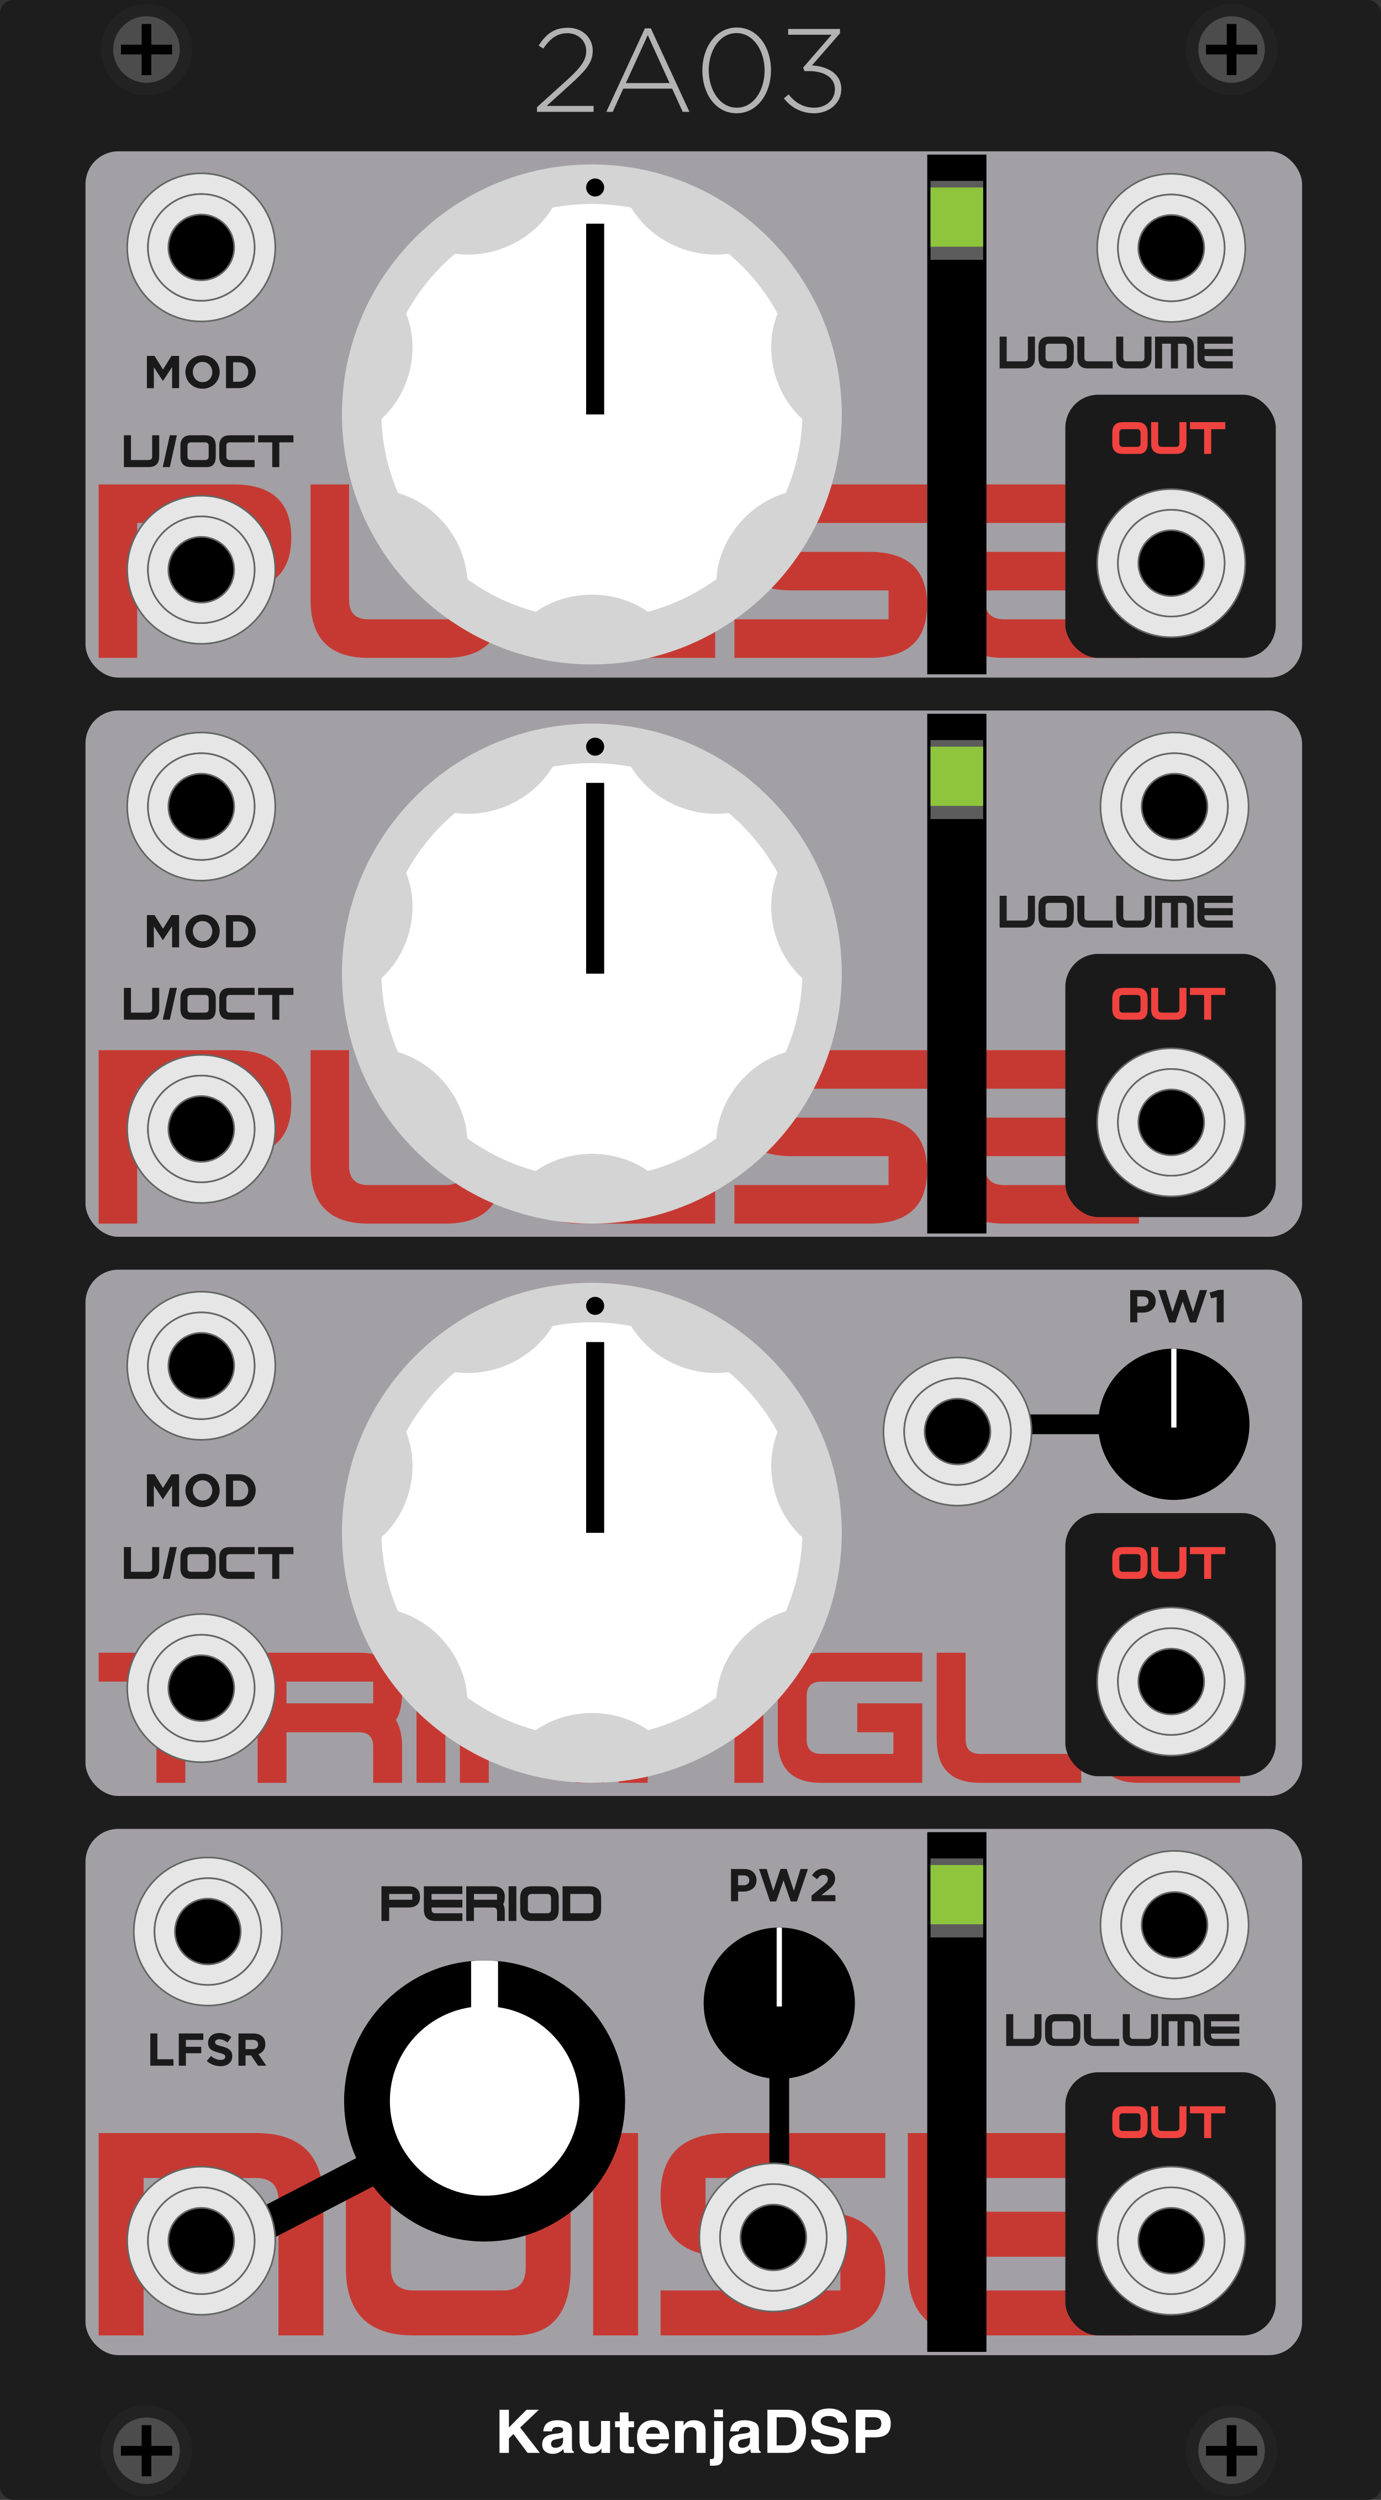 <?xml version="1.0" encoding="UTF-8"?>
<svg width="210px" height="380px" viewBox="0 0 210 380" version="1.1" xmlns="http://www.w3.org/2000/svg" xmlns:xlink="http://www.w3.org/1999/xlink">
    <rect x="0" y="0" width="210" height="380" fill="#333333" stroke="none"/>
    <!-- Generator: Sketch 58 (84663) - https://sketch.com -->
    <title>2A03-Module</title>
    <desc>Created with Sketch.</desc>
    <g id="2A03-Module" stroke="none" stroke-width="1" fill="none" fill-rule="evenodd">
        <g id="bg">
            <rect id="cover" fill="#1D1D1D" x="0" y="0" width="210" height="380" rx="2"></rect>
            <g id="Logo/Panel/DarkMode" transform="translate(74, 364)" fill="#FFFFFF" fill-rule="nonzero">
                <g id="Logo/Print/DarkMode">
                    <path d="M1.958,2.299 L3.386,2.299 L3.386,4.997 L6.067,2.299 L7.943,2.299 L5.096,4.997 L8.089,8.851 L6.223,8.851 L4.078,5.988 L3.386,6.659 L3.386,8.851 L1.958,8.851 L1.958,2.299 Z M11.628,6.495 C11.543,6.545 11.457,6.586 11.371,6.617 C11.284,6.648 11.166,6.677 11.015,6.704 L10.713,6.757 C10.431,6.804 10.228,6.862 10.106,6.93 C9.898,7.046 9.795,7.225 9.795,7.468 C9.795,7.684 9.858,7.841 9.985,7.937 C10.113,8.033 10.267,8.082 10.45,8.082 C10.739,8.082 11.005,8.002 11.248,7.842 C11.492,7.682 11.618,7.39 11.628,6.966 L11.628,6.495 Z M10.812,5.904 C11.061,5.874 11.238,5.837 11.345,5.792 C11.537,5.715 11.632,5.595 11.632,5.432 C11.632,5.234 11.559,5.097 11.413,5.021 C11.267,4.946 11.053,4.908 10.77,4.908 C10.453,4.908 10.228,4.982 10.096,5.13 C10.002,5.24 9.939,5.388 9.908,5.575 L8.612,5.575 C8.64,5.151 8.766,4.803 8.989,4.53 C9.344,4.103 9.953,3.89 10.817,3.89 C11.379,3.89 11.879,3.995 12.316,4.206 C12.752,4.416 12.971,4.813 12.971,5.397 L12.971,7.619 C12.971,7.773 12.974,7.96 12.98,8.179 C12.99,8.345 13.016,8.458 13.06,8.517 C13.104,8.576 13.17,8.625 13.258,8.664 L13.258,8.851 L11.797,8.851 C11.756,8.753 11.728,8.661 11.712,8.575 C11.697,8.489 11.684,8.391 11.675,8.282 C11.489,8.471 11.276,8.633 11.034,8.766 C10.745,8.923 10.418,9.002 10.054,9.002 C9.589,9.002 9.205,8.877 8.902,8.626 C8.598,8.376 8.447,8.021 8.447,7.562 C8.447,6.966 8.69,6.535 9.177,6.268 C9.444,6.123 9.837,6.019 10.355,5.957 L10.812,5.904 Z M15.501,4.005 L15.501,6.926 C15.501,7.201 15.536,7.409 15.605,7.548 C15.727,7.794 15.968,7.917 16.326,7.917 C16.785,7.917 17.099,7.742 17.268,7.393 C17.356,7.203 17.4,6.953 17.4,6.641 L17.4,4.005 L18.762,4.005 L18.762,8.851 L17.457,8.851 L17.457,8.166 L17.441,8.187 C17.424,8.21 17.398,8.248 17.363,8.299 C17.312,8.373 17.253,8.439 17.184,8.495 C16.973,8.673 16.77,8.794 16.573,8.859 C16.377,8.925 16.147,8.957 15.883,8.957 C15.123,8.957 14.611,8.699 14.347,8.184 C14.199,7.899 14.125,7.48 14.125,6.926 L14.125,4.005 L15.501,4.005 Z M19.53,4.952 L19.53,4.05 L20.247,4.05 L20.247,2.699 L21.576,2.699 L21.576,4.05 L22.41,4.05 L22.41,4.952 L21.576,4.952 L21.576,7.513 C21.576,7.711 21.602,7.835 21.656,7.884 C21.709,7.933 21.872,7.957 22.146,7.957 C22.187,7.957 22.23,7.956 22.275,7.955 C22.321,7.953 22.366,7.951 22.41,7.948 L22.41,8.895 L21.774,8.917 C21.139,8.938 20.705,8.834 20.473,8.606 C20.322,8.461 20.247,8.237 20.247,7.935 L20.247,4.952 L19.53,4.952 Z M25.298,4.921 C24.987,4.921 24.746,5.013 24.575,5.197 C24.404,5.38 24.296,5.629 24.252,5.944 L26.34,5.944 C26.318,5.609 26.21,5.355 26.017,5.181 C25.824,5.008 25.584,4.921 25.298,4.921 Z M25.298,3.877 C25.726,3.877 26.111,3.952 26.453,4.103 C26.795,4.254 27.078,4.493 27.301,4.819 C27.502,5.106 27.633,5.44 27.692,5.819 C27.727,6.041 27.741,6.361 27.735,6.779 L24.219,6.779 C24.238,7.265 24.4,7.606 24.705,7.802 C24.89,7.923 25.113,7.984 25.374,7.984 C25.65,7.984 25.875,7.91 26.048,7.762 C26.142,7.682 26.225,7.57 26.297,7.428 L27.669,7.428 C27.634,7.716 27.476,8.007 27.193,8.304 C26.753,8.775 26.137,9.011 25.346,9.011 C24.692,9.011 24.116,8.812 23.616,8.415 C23.117,8.018 22.867,7.372 22.867,6.477 C22.867,5.638 23.092,4.995 23.543,4.548 C23.994,4.1 24.579,3.877 25.298,3.877 Z M31.486,3.89 C32.017,3.89 32.451,4.021 32.789,4.283 C33.127,4.546 33.295,4.98 33.295,5.588 L33.295,8.851 L31.919,8.851 L31.919,5.904 C31.919,5.649 31.883,5.453 31.811,5.317 C31.679,5.068 31.428,4.943 31.057,4.943 C30.601,4.943 30.289,5.126 30.119,5.49 C30.031,5.683 29.987,5.929 29.987,6.228 L29.987,8.851 L28.649,8.851 L28.649,4.014 L29.945,4.014 L29.945,4.721 C30.118,4.472 30.281,4.293 30.435,4.183 C30.711,3.988 31.062,3.89 31.486,3.89 Z M35.939,3.428 L34.596,3.428 L34.596,2.259 L35.939,2.259 L35.939,3.428 Z M33.95,10.793 L33.95,9.78 L34.098,9.79 L34.098,9.79 L34.111,9.791 C34.142,9.792 34.17,9.793 34.196,9.793 C34.327,9.793 34.427,9.763 34.495,9.702 C34.562,9.641 34.596,9.523 34.596,9.348 L34.596,4.028 L35.939,4.028 L35.939,9.371 C35.939,9.86 35.837,10.221 35.633,10.455 C35.435,10.682 35.054,10.799 34.488,10.806 L34.431,10.806 C34.408,10.806 34.378,10.806 34.342,10.805 L34.048,10.796 C34.017,10.795 33.985,10.794 33.95,10.793 Z M40.048,6.495 C39.964,6.545 39.878,6.586 39.792,6.617 C39.705,6.648 39.587,6.677 39.436,6.704 L39.134,6.757 C38.851,6.804 38.649,6.862 38.526,6.93 C38.319,7.046 38.215,7.225 38.215,7.468 C38.215,7.684 38.279,7.841 38.406,7.937 C38.533,8.033 38.688,8.082 38.87,8.082 C39.159,8.082 39.426,8.002 39.669,7.842 C39.912,7.682 40.039,7.39 40.048,6.966 L40.048,6.495 Z M39.233,5.904 C39.481,5.874 39.659,5.837 39.766,5.792 C39.957,5.715 40.053,5.595 40.053,5.432 C40.053,5.234 39.98,5.097 39.834,5.021 C39.688,4.946 39.473,4.908 39.191,4.908 C38.873,4.908 38.649,4.982 38.517,5.13 C38.423,5.24 38.36,5.388 38.328,5.575 L37.032,5.575 C37.061,5.151 37.186,4.803 37.409,4.53 C37.764,4.103 38.374,3.89 39.238,3.89 C39.8,3.89 40.3,3.995 40.736,4.206 C41.173,4.416 41.391,4.813 41.391,5.397 L41.391,7.619 C41.391,7.773 41.395,7.96 41.401,8.179 C41.41,8.345 41.437,8.458 41.481,8.517 C41.525,8.576 41.591,8.625 41.679,8.664 L41.679,8.851 L40.218,8.851 C40.177,8.753 40.149,8.661 40.133,8.575 C40.117,8.489 40.105,8.391 40.095,8.282 C39.91,8.471 39.696,8.633 39.455,8.766 C39.166,8.923 38.839,9.002 38.474,9.002 C38.009,9.002 37.625,8.877 37.322,8.626 C37.019,8.376 36.867,8.021 36.867,7.562 C36.867,6.966 37.111,6.535 37.598,6.268 C37.865,6.123 38.258,6.019 38.776,5.957 L39.233,5.904 Z M44.101,3.437 L44.101,7.713 L45.439,7.713 C46.124,7.713 46.602,7.394 46.872,6.757 C47.02,6.407 47.093,5.991 47.093,5.508 C47.093,4.841 46.983,4.329 46.761,3.972 C46.54,3.615 46.099,3.437 45.439,3.437 L44.101,3.437 Z M45.684,2.299 C46.115,2.305 46.473,2.352 46.759,2.441 C47.246,2.592 47.64,2.869 47.942,3.272 C48.184,3.598 48.349,3.951 48.436,4.33 C48.524,4.709 48.568,5.071 48.568,5.415 C48.568,6.286 48.383,7.024 48.012,7.628 C47.51,8.443 46.734,8.851 45.684,8.851 L42.692,8.851 L42.692,2.299 L45.684,2.299 Z M50.713,6.828 C50.757,7.127 50.843,7.351 50.972,7.499 C51.207,7.769 51.611,7.904 52.183,7.904 C52.525,7.904 52.803,7.868 53.017,7.797 C53.422,7.661 53.625,7.407 53.625,7.037 C53.625,6.821 53.524,6.653 53.323,6.535 C53.132,6.425 52.838,6.327 52.44,6.241 L51.641,6.072 C50.918,5.918 50.419,5.751 50.142,5.57 C49.674,5.268 49.44,4.795 49.44,4.152 C49.44,3.565 49.666,3.078 50.119,2.69 C50.571,2.302 51.236,2.107 52.112,2.107 C52.844,2.107 53.469,2.29 53.985,2.656 C54.502,3.022 54.773,3.554 54.798,4.25 L53.403,4.25 C53.378,3.856 53.196,3.576 52.857,3.41 C52.631,3.3 52.349,3.245 52.013,3.245 C51.639,3.245 51.341,3.316 51.118,3.459 C50.895,3.601 50.783,3.8 50.783,4.054 C50.783,4.278 50.883,4.447 51.084,4.563 L51.113,4.579 C51.249,4.653 51.532,4.739 51.963,4.838 L53.215,5.121 C53.74,5.24 54.135,5.398 54.402,5.597 C54.817,5.905 55.024,6.351 55.024,6.935 C55.024,7.533 54.782,8.03 54.296,8.426 C53.811,8.822 53.125,9.019 52.239,9.019 C51.335,9.019 50.623,8.825 50.105,8.435 C49.586,8.045 49.327,7.51 49.327,6.828 L50.713,6.828 Z M60.01,4.383 C60.01,4.043 59.915,3.8 59.725,3.654 C59.535,3.509 59.269,3.437 58.926,3.437 L57.574,3.437 L57.574,5.366 L58.926,5.366 C59.269,5.366 59.535,5.287 59.725,5.13 C59.915,4.973 60.01,4.724 60.01,4.383 Z M61.448,4.374 C61.448,5.148 61.24,5.695 60.825,6.015 C60.411,6.335 59.819,6.495 59.049,6.495 L57.574,6.495 L57.574,8.851 L56.132,8.851 L56.132,2.299 L59.157,2.299 C59.855,2.299 60.411,2.467 60.825,2.805 C61.24,3.143 61.448,3.666 61.448,4.374 Z" id="KautenjaDSP"></path>
                </g>
            </g>
            <g id="noise" transform="translate(13, 278)">
                <rect id="Rectangle" fill="#A2A0A5" x="0" y="0" width="185" height="80" rx="5"></rect>
                <g id="Header" transform="translate(2, 0)" fill="#C63933" fill-rule="nonzero">
                    <path d="M0,77 L0,46.238 L23.926,46.238 C30.762,46.238 34.18,49.656 34.18,56.492 L34.18,77 L27.344,77 L27.344,56.492 C27.344,54.214 26.204,53.074 23.926,53.074 L6.836,53.074 L6.836,77 L0,77 Z M47.852,77 C41.016,77 37.598,73.582 37.598,66.746 L37.598,56.492 C37.598,49.656 41.016,46.238 47.852,46.238 L61.523,46.238 C68.359,46.238 71.777,49.656 71.777,56.492 L71.777,66.746 C71.777,73.582 68.929,77 63.232,77 L47.852,77 Z M44.434,66.746 C44.434,69.025 45.573,70.164 47.852,70.164 L61.523,70.164 C63.802,70.164 64.941,69.025 64.941,66.746 L64.941,56.492 C64.941,54.214 63.802,53.074 61.523,53.074 L47.852,53.074 C45.573,53.074 44.434,54.214 44.434,56.492 L44.434,66.746 Z M75.195,77 L75.195,46.238 L82.031,46.238 L82.031,77 L75.195,77 Z M85.449,77 L109.375,77 C116.211,77 119.629,73.867 119.629,67.601 C119.629,61.334 116.211,58.201 109.375,58.201 L92.285,58.201 L92.285,53.074 L119.629,53.074 L119.629,46.238 L95.703,46.238 C88.867,46.238 85.449,49.417 85.449,55.774 C85.449,61.95 88.867,65.037 95.703,65.037 L112.793,65.037 L112.793,70.164 L85.449,70.164 L85.449,77 Z M157.227,77 L133.301,77 C126.465,77 123.047,73.582 123.047,66.746 L123.047,46.238 L157.227,46.238 L157.227,53.074 L129.883,53.074 L129.883,58.201 L157.227,58.201 L157.227,65.037 L129.883,65.037 L129.883,66.746 C129.883,69.025 131.022,70.164 133.301,70.164 L157.227,70.164 L157.227,77 Z" id="NOISE"></path>
                </g>
                <g id="Volume" transform="translate(139, 27)" fill="#1D1D1D" fill-rule="nonzero">
                    <path d="M1.007,1.166 L1.007,6 L4.767,6 C5.841,6 6.378,5.463 6.378,4.389 L6.378,1.166 L5.304,1.166 L5.304,4.389 C5.304,4.747 5.125,4.926 4.767,4.926 L2.081,4.926 L2.081,1.166 L1.007,1.166 Z M8.526,6 C7.452,6 6.915,5.463 6.915,4.389 L6.915,2.777 C6.915,1.703 7.452,1.166 8.526,1.166 L10.675,1.166 C11.749,1.166 12.286,1.703 12.286,2.777 L12.286,4.389 C12.286,5.463 11.839,6 10.943,6 L8.526,6 Z M7.989,4.389 C7.989,4.747 8.168,4.926 8.526,4.926 L10.675,4.926 C11.033,4.926 11.212,4.747 11.212,4.389 L11.212,2.777 C11.212,2.419 11.033,2.24 10.675,2.24 L8.526,2.24 C8.168,2.24 7.989,2.419 7.989,2.777 L7.989,4.389 Z M12.823,1.166 L12.823,4.389 C12.823,5.463 13.36,6 14.435,6 L18.194,6 L18.194,4.926 L14.435,4.926 C14.076,4.926 13.897,4.747 13.897,4.389 L13.897,1.166 L12.823,1.166 Z M18.731,1.166 L18.731,4.389 C18.731,5.463 19.269,6 20.343,6 L22.491,6 C23.565,6 24.103,5.463 24.103,4.389 L24.103,1.166 L23.028,1.166 L23.028,4.389 C23.028,4.747 22.849,4.926 22.491,4.926 L20.343,4.926 C19.985,4.926 19.806,4.747 19.806,4.389 L19.806,1.166 L18.731,1.166 Z M24.64,6 L24.64,1.166 L28.937,1.166 C30.011,1.166 30.548,1.703 30.548,2.777 L30.548,6 L29.474,6 L29.474,2.777 C29.474,2.419 29.295,2.24 28.937,2.24 L28.131,2.24 L28.131,6 L27.057,6 L27.057,2.24 L25.714,2.24 L25.714,6 L24.64,6 Z M36.456,6 L32.696,6 C31.622,6 31.085,5.463 31.085,4.389 L31.085,1.166 L36.456,1.166 L36.456,2.24 L32.159,2.24 L32.159,3.046 L36.456,3.046 L36.456,4.12 L32.159,4.12 L32.159,4.389 C32.159,4.747 32.338,4.926 32.696,4.926 L36.456,4.926 L36.456,6 Z" id="VOLUME-Copy"></path>
                </g>
                <g id="Out" transform="translate(149, 37)">
                    <rect id="Rectangle" fill="#1A1A1A" x="0" y="0" width="32" height="40" rx="5"></rect>
                    <path d="M8.749,10 C7.675,10 7.138,9.463 7.138,8.389 L7.138,6.777 C7.138,5.703 7.675,5.166 8.749,5.166 L10.897,5.166 C11.972,5.166 12.509,5.703 12.509,6.777 L12.509,8.389 C12.509,9.463 12.061,10 11.166,10 L8.749,10 Z M8.212,8.389 C8.212,8.747 8.391,8.926 8.749,8.926 L10.897,8.926 C11.256,8.926 11.435,8.747 11.435,8.389 L11.435,6.777 C11.435,6.419 11.256,6.24 10.897,6.24 L8.749,6.24 C8.391,6.24 8.212,6.419 8.212,6.777 L8.212,8.389 Z M13.046,5.166 L13.046,8.389 C13.046,9.463 13.583,10 14.657,10 L16.806,10 C17.88,10 18.417,9.463 18.417,8.389 L18.417,5.166 L17.343,5.166 L17.343,8.389 C17.343,8.747 17.164,8.926 16.806,8.926 L14.657,8.926 C14.299,8.926 14.12,8.747 14.12,8.389 L14.12,5.166 L13.046,5.166 Z M18.954,5.166 L24.325,5.166 L24.325,6.24 L22.177,6.24 L22.177,10 L21.103,10 L21.103,6.24 L18.954,6.24 L18.954,5.166 Z" id="OUT" fill="#F0433F" fill-rule="nonzero"></path>
                </g>
                <g id="Period" transform="translate(0, 8)">
                    <g id="text" fill="#1A1A1A" fill-rule="nonzero">
                        <path d="M45.008,6 L45.008,0.727 L49.109,0.727 C50.281,0.727 50.867,1.266 50.867,2.344 C50.867,3.414 50.281,3.949 49.109,3.949 L46.18,3.949 L46.18,6 L45.008,6 Z M49.695,2.777 L49.695,1.898 L46.18,1.898 L46.18,2.777 L49.695,2.777 Z M57.312,6 L53.211,6 C52.039,6 51.453,5.414 51.453,4.242 L51.453,0.727 L57.312,0.727 L57.312,1.898 L52.625,1.898 L52.625,2.777 L57.312,2.777 L57.312,3.949 L52.625,3.949 L52.625,4.242 C52.625,4.633 52.82,4.828 53.211,4.828 L57.312,4.828 L57.312,6 Z M59.07,2.777 L62.586,2.777 L62.586,1.898 L59.07,1.898 L59.07,2.777 Z M59.07,3.949 L59.07,6 L57.898,6 L57.898,0.727 L62,0.727 C63.172,0.727 63.758,1.262 63.758,2.332 C63.758,2.84 63.674,3.213 63.506,3.451 C63.674,3.729 63.758,4.09 63.758,4.535 L63.758,6 L62.586,6 L62.586,4.535 C62.586,4.145 62.391,3.949 62,3.949 L59.07,3.949 Z M65.516,0.727 L65.516,6 L64.344,6 L64.344,0.727 L65.516,0.727 Z M70.203,0.727 C71.375,0.727 71.961,1.312 71.961,2.484 L71.961,4.242 C71.961,5.414 71.473,6 70.496,6 L67.859,6 C66.687,6 66.102,5.414 66.102,4.242 L66.102,2.484 C66.102,1.312 66.687,0.727 67.859,0.727 L70.203,0.727 Z M76.648,0.727 C77.82,0.727 78.406,1.312 78.406,2.484 L78.406,4.242 C78.406,5.414 77.82,6 76.648,6 L72.547,6 L72.547,0.727 L76.648,0.727 Z M70.203,1.898 L67.859,1.898 C67.469,1.898 67.273,2.094 67.273,2.484 L67.273,4.242 C67.273,4.633 67.469,4.828 67.859,4.828 L70.203,4.828 C70.594,4.828 70.789,4.633 70.789,4.242 L70.789,2.484 C70.789,2.094 70.594,1.898 70.203,1.898 Z M76.648,1.898 L73.719,1.898 L73.719,4.828 L76.648,4.828 C77,4.828 77.193,4.67 77.229,4.354 L77.234,4.242 L77.234,2.484 C77.234,2.094 77.039,1.898 76.648,1.898 Z" id="PERIOD"></path>
                    </g>
                    <path d="M51.5,39.5 L24.5,53.5" id="Line" stroke="#000000" stroke-width="5" stroke-linecap="square"></path>
                </g>
                <g id="LFSR" transform="translate(7, 4)" fill="#1A1A1A" fill-rule="nonzero">
                    <g id="Group" transform="translate(0, 26)">
                        <path d="M6.376,6 L6.376,5.02 L3.933,5.02 L3.933,1.1 L2.855,1.1 L2.855,6 L6.376,6 Z M10.919,2.08 L10.919,1.1 L7.188,1.1 L7.188,6 L8.266,6 L8.266,4.103 L10.604,4.103 L10.604,3.123 L8.266,3.123 L8.266,2.08 L10.919,2.08 Z M15.322,4.551 L15.322,4.537 C15.322,3.733 14.826,3.37 13.939,3.114 L13.462,2.985 C12.914,2.831 12.738,2.72 12.714,2.485 L12.711,2.409 C12.711,2.171 12.928,1.982 13.341,1.982 C13.754,1.982 14.181,2.164 14.615,2.465 L15.175,1.653 C14.678,1.254 14.069,1.03 13.355,1.03 C12.41,1.03 11.72,1.554 11.647,2.362 L11.64,2.521 C11.64,3.386 12.143,3.698 12.948,3.933 L13.558,4.1 C14.081,4.256 14.229,4.384 14.249,4.589 L14.251,4.656 C14.251,4.943 13.985,5.118 13.544,5.118 C12.984,5.118 12.522,4.887 12.081,4.523 L11.444,5.286 C12.032,5.811 12.781,6.07 13.523,6.07 C14.58,6.07 15.322,5.524 15.322,4.551 Z M20.495,6 L19.298,4.25 C19.877,4.035 20.286,3.592 20.342,2.896 L20.348,2.717 C20.348,1.709 19.655,1.1 18.5,1.1 L16.26,1.1 L16.26,6 L17.338,6 L17.338,4.432 L18.185,4.432 L19.235,6 L20.495,6 Z M19.256,2.787 C19.256,3.2 18.955,3.48 18.43,3.48 L17.338,3.48 L17.338,2.073 L18.409,2.073 C18.89,2.073 19.201,2.273 19.249,2.662 L19.256,2.787 Z" id="LFSR"></path>
                    </g>
                </g>
            </g>
            <g id="PW2" transform="translate(110, 283)">
                <g id="Group-6" fill="#1A1A1A" fill-rule="nonzero">
                    <path d="M5.038,2.808 L5.038,2.794 C5.038,1.793 4.331,1.1 3.162,1.1 L1.16,1.1 L1.16,6 L2.238,6 L2.238,4.53 L3.057,4.53 C4.156,4.53 5.038,3.942 5.038,2.808 Z M3.946,2.829 C3.946,3.249 3.631,3.571 3.092,3.571 L2.238,3.571 L2.238,2.073 L3.071,2.073 C3.569,2.073 3.893,2.294 3.94,2.708 L3.946,2.829 Z M12.857,1.1 L11.73,1.1 L10.715,4.418 L9.616,1.086 L8.692,1.086 L7.593,4.418 L6.578,1.1 L5.423,1.1 L7.096,6.035 L8.034,6.035 L9.14,2.829 L10.246,6.035 L11.184,6.035 L12.857,1.1 Z M15.23,1.996 C14.852,1.996 14.593,2.206 14.229,2.654 L13.473,2.045 C13.956,1.387 14.425,1.03 15.3,1.03 C16.343,1.03 16.987,1.632 16.987,2.549 C16.987,3.368 16.567,3.781 15.699,4.453 L14.901,5.069 L17.036,5.069 L17.036,6 L13.41,6 L13.41,5.146 L15.041,3.809 L15.315,3.575 C15.723,3.212 15.888,2.971 15.888,2.633 C15.888,2.22 15.615,1.996 15.23,1.996 Z" id="PW2"></path>
                </g>
                <path d="M8.5,54.5 L8.5,23.5" id="Line-2" stroke="#000000" stroke-width="3" stroke-linecap="square"></path>
            </g>
            <g id="Triangle" transform="translate(13, 193)">
                <rect id="Rectangle" fill="#A2A0A5" x="0" y="-2.84217094e-14" width="185" height="80" rx="5"></rect>
                <g id="Header" transform="translate(2, 0)" fill="#C63933" fill-rule="nonzero">
                    <path d="M0,58.225 L21.973,58.225 L21.973,62.619 L13.184,62.619 L13.184,78 L8.789,78 L8.789,62.619 L0,62.619 L0,58.225 Z M28.564,65.915 L41.748,65.915 L41.748,62.619 L28.564,62.619 L28.564,65.915 Z M28.564,70.31 L28.564,78 L24.17,78 L24.17,58.225 L39.551,58.225 C43.945,58.225 46.143,60.231 46.143,64.245 C46.143,66.149 45.828,67.548 45.198,68.442 C45.828,69.482 46.143,70.837 46.143,72.507 L46.143,78 L41.748,78 L41.748,72.507 C41.748,71.042 41.016,70.31 39.551,70.31 L28.564,70.31 Z M48.34,78 L48.34,58.225 L52.734,58.225 L52.734,78 L48.34,78 Z M72.51,68.112 L72.51,64.816 C72.51,63.352 71.777,62.619 70.312,62.619 L61.523,62.619 C60.059,62.619 59.326,63.352 59.326,64.816 L59.326,68.112 L72.51,68.112 Z M59.326,72.507 L59.326,78 L54.932,78 L54.932,64.816 C54.932,60.422 57.129,58.225 61.523,58.225 L70.312,58.225 C74.707,58.225 76.904,60.422 76.904,64.816 L76.904,78 L72.51,78 L72.51,72.507 L59.326,72.507 Z M79.102,78 L79.102,58.225 L94.482,58.225 C98.877,58.225 101.074,60.422 101.074,64.816 L101.074,78 L96.68,78 L96.68,64.816 C96.68,63.352 95.947,62.619 94.482,62.619 L83.496,62.619 L83.496,78 L79.102,78 Z M125.244,65.915 L125.244,78 L109.863,78 C105.469,78 103.271,75.803 103.271,71.408 L103.271,64.816 C103.271,60.422 105.469,58.225 109.863,58.225 L125.244,58.225 L125.244,62.619 L109.863,62.619 C108.398,62.619 107.666,63.352 107.666,64.816 L107.666,71.408 C107.666,72.873 108.398,73.605 109.863,73.605 L120.85,73.605 L120.85,70.31 L115.356,70.31 L115.356,65.915 L125.244,65.915 Z M125.244,65.915 L125.244,78 L109.863,78 C105.469,78 103.271,75.803 103.271,71.408 L103.271,64.816 C103.271,60.422 105.469,58.225 109.863,58.225 L125.244,58.225 L125.244,62.619 L109.863,62.619 C108.398,62.619 107.666,63.352 107.666,64.816 L107.666,71.408 C107.666,72.873 108.398,73.605 109.863,73.605 L120.85,73.605 L120.85,70.31 L115.356,70.31 L115.356,65.915 L125.244,65.915 Z M127.441,58.225 L127.441,71.408 C127.441,75.803 129.639,78 134.033,78 L149.414,78 L149.414,73.605 L134.033,73.605 C132.568,73.605 131.836,72.873 131.836,71.408 L131.836,58.225 L127.441,58.225 Z M173.584,78 L158.203,78 C153.809,78 151.611,75.803 151.611,71.408 L151.611,58.225 L173.584,58.225 L173.584,62.619 L156.006,62.619 L156.006,65.915 L173.584,65.915 L173.584,70.31 L156.006,70.31 L156.006,71.408 C156.006,72.873 156.738,73.605 158.203,73.605 L173.584,73.605 L173.584,78 Z" id="TRIANGLE"></path>
                </g>
                <g id="Out" transform="translate(149, 37)">
                    <rect id="Rectangle" fill="#1A1A1A" x="0" y="0" width="32" height="40" rx="5"></rect>
                    <path d="M8.749,10 C7.675,10 7.138,9.463 7.138,8.389 L7.138,6.777 C7.138,5.703 7.675,5.166 8.749,5.166 L10.897,5.166 C11.972,5.166 12.509,5.703 12.509,6.777 L12.509,8.389 C12.509,9.463 12.061,10 11.166,10 L8.749,10 Z M8.212,8.389 C8.212,8.747 8.391,8.926 8.749,8.926 L10.897,8.926 C11.256,8.926 11.435,8.747 11.435,8.389 L11.435,6.777 C11.435,6.419 11.256,6.24 10.897,6.24 L8.749,6.24 C8.391,6.24 8.212,6.419 8.212,6.777 L8.212,8.389 Z M13.046,5.166 L13.046,8.389 C13.046,9.463 13.583,10 14.657,10 L16.806,10 C17.88,10 18.417,9.463 18.417,8.389 L18.417,5.166 L17.343,5.166 L17.343,8.389 C17.343,8.747 17.164,8.926 16.806,8.926 L14.657,8.926 C14.299,8.926 14.12,8.747 14.12,8.389 L14.12,5.166 L13.046,5.166 Z M18.954,5.166 L24.325,5.166 L24.325,6.24 L22.177,6.24 L22.177,10 L21.103,10 L21.103,6.24 L18.954,6.24 L18.954,5.166 Z" id="OUT" fill="#F0433F" fill-rule="nonzero"></path>
                </g>
                <g id="Freq" transform="translate(39, 2)"></g>
                <g id="VOCT" transform="translate(4, 41)" fill="#1A1A1A" fill-rule="nonzero">
                    <g id="Group-3">
                        <path d="M1.841,1.166 L1.841,6 L5.601,6 C6.675,6 7.212,5.463 7.212,4.389 L7.212,1.166 L6.138,1.166 L6.138,4.389 C6.138,4.747 5.959,4.926 5.601,4.926 L2.915,4.926 L2.915,1.166 L1.841,1.166 Z M7.749,6 L8.823,1.166 L9.897,1.166 L8.823,6 L7.749,6 Z M12.046,6 C10.972,6 10.435,5.463 10.435,4.389 L10.435,2.777 C10.435,1.703 10.972,1.166 12.046,1.166 L14.194,1.166 C15.269,1.166 15.806,1.703 15.806,2.777 L15.806,4.389 C15.806,5.463 15.358,6 14.463,6 L12.046,6 Z M11.509,4.389 C11.509,4.747 11.688,4.926 12.046,4.926 L14.194,4.926 C14.552,4.926 14.731,4.747 14.731,4.389 L14.731,2.777 C14.731,2.419 14.552,2.24 14.194,2.24 L12.046,2.24 C11.688,2.24 11.509,2.419 11.509,2.777 L11.509,4.389 Z M21.714,6 L17.954,6 C16.88,6 16.343,5.463 16.343,4.389 L16.343,2.777 C16.343,1.703 16.88,1.166 17.954,1.166 L21.714,1.166 L21.714,2.24 L17.954,2.24 C17.596,2.24 17.417,2.419 17.417,2.777 L17.417,4.389 C17.417,4.747 17.596,4.926 17.954,4.926 L21.714,4.926 L21.714,6 Z M22.251,1.166 L27.622,1.166 L27.622,2.24 L25.474,2.24 L25.474,6 L24.399,6 L24.399,2.24 L22.251,2.24 L22.251,1.166 Z" id="V/OCT"></path>
                    </g>
                </g>
                <g id="Mod" transform="translate(6, 3)" fill="#1A1A1A" fill-rule="nonzero">
                    <g id="Group" transform="translate(0, 27)">
                        <path d="M8.238,6 L8.238,1.1 L7.076,1.1 L5.788,3.172 L4.5,1.1 L3.338,1.1 L3.338,6 L4.395,6 L4.395,2.822 L5.76,4.894 L5.788,4.894 L7.167,2.801 L7.167,6 L8.238,6 Z M14.405,3.55 L14.405,3.536 C14.405,2.143 13.32,1.016 11.808,1.016 C10.354,1.016 9.282,2.071 9.202,3.39 L9.197,3.564 C9.197,4.957 10.282,6.084 11.794,6.084 C13.306,6.084 14.405,4.943 14.405,3.55 Z M13.278,3.564 C13.278,4.404 12.676,5.09 11.808,5.09 C10.988,5.09 10.393,4.466 10.33,3.689 L10.324,3.536 C10.324,2.696 10.926,2.01 11.794,2.01 C12.614,2.01 13.209,2.634 13.272,3.411 L13.278,3.564 Z M19.879,3.55 L19.879,3.536 C19.879,2.157 18.815,1.1 17.275,1.1 L15.364,1.1 L15.364,6 L17.275,6 C18.815,6 19.879,4.929 19.879,3.55 Z M18.752,3.564 C18.752,4.432 18.157,5.027 17.275,5.027 L16.442,5.027 L16.442,2.073 L17.275,2.073 C18.105,2.073 18.681,2.612 18.746,3.4 L18.752,3.564 Z" id="MOD"></path>
                    </g>
                </g>
            </g>
            <g id="PW1" transform="translate(146, 195)">
                <g id="Group-5" transform="translate(25, 0)" fill="#1A1A1A" fill-rule="nonzero">
                    <path d="M4.742,2.808 L4.742,2.794 C4.742,1.793 4.035,1.1 2.865,1.1 L0.864,1.1 L0.864,6 L1.942,6 L1.942,4.53 L2.76,4.53 C3.86,4.53 4.742,3.942 4.742,2.808 Z M3.65,2.829 C3.65,3.249 3.334,3.571 2.796,3.571 L1.942,3.571 L1.942,2.073 L2.775,2.073 C3.272,2.073 3.597,2.294 3.644,2.708 L3.65,2.829 Z M12.56,1.1 L11.434,1.1 L10.418,4.418 L9.319,1.086 L8.396,1.086 L7.296,4.418 L6.282,1.1 L5.127,1.1 L6.8,6.035 L7.737,6.035 L8.844,2.829 L9.95,6.035 L10.887,6.035 L12.56,1.1 Z M12.938,1.485 L14.345,1.065 L15.081,1.065 L15.081,6 L14.017,6 L14.017,2.157 L13.162,2.367 L12.938,1.485 Z" id="PW1"></path>
                </g>
                <path d="M0.5,21.5 L33.5,21.5" id="Line-3" stroke="#000000" stroke-width="3" stroke-linecap="square"></path>
            </g>
            <g id="pulse-2" transform="translate(13, 108)">
                <rect id="bg" fill="#A2A0A5" x="0" y="-2.84217094e-14" width="185" height="80" rx="5"></rect>
                <g id="Header" transform="translate(2, 1)" fill="#C63933" fill-rule="nonzero">
                    <path d="M0,77 L0,50.633 L20.508,50.633 C26.367,50.633 29.297,53.328 29.297,58.719 C29.297,64.07 26.367,66.746 20.508,66.746 L5.859,66.746 L5.859,77 L0,77 Z M23.438,60.887 L23.438,56.492 L5.859,56.492 L5.859,60.887 L23.438,60.887 Z M32.227,50.633 L32.227,68.211 C32.227,74.07 35.156,77 41.016,77 L52.734,77 C58.594,77 61.523,74.07 61.523,68.211 L61.523,50.633 L55.664,50.633 L55.664,68.211 C55.664,70.164 54.688,71.141 52.734,71.141 L41.016,71.141 C39.062,71.141 38.086,70.164 38.086,68.211 L38.086,50.633 L32.227,50.633 Z M64.453,50.633 L64.453,68.211 C64.453,74.07 67.383,77 73.242,77 L93.75,77 L93.75,71.141 L73.242,71.141 C71.289,71.141 70.312,70.164 70.312,68.211 L70.312,50.633 L64.453,50.633 Z M96.68,77 L117.188,77 C123.047,77 125.977,74.314 125.977,68.943 C125.977,63.572 123.047,60.887 117.188,60.887 L102.539,60.887 L102.539,56.492 L125.977,56.492 L125.977,50.633 L105.469,50.633 C99.609,50.633 96.68,53.357 96.68,58.807 C96.68,64.1 99.609,66.746 105.469,66.746 L120.117,66.746 L120.117,71.141 L96.68,71.141 L96.68,77 Z M158.203,77 L137.695,77 C131.836,77 128.906,74.07 128.906,68.211 L128.906,50.633 L158.203,50.633 L158.203,56.492 L134.766,56.492 L134.766,60.887 L158.203,60.887 L158.203,66.746 L134.766,66.746 L134.766,68.211 C134.766,70.164 135.742,71.141 137.695,71.141 L158.203,71.141 L158.203,77 Z" id="PULSE"></path>
                </g>
                <g id="Out" transform="translate(149, 37)">
                    <rect id="Rectangle" fill="#1A1A1A" x="0" y="0" width="32" height="40" rx="5"></rect>
                    <path d="M8.749,10 C7.675,10 7.138,9.463 7.138,8.389 L7.138,6.777 C7.138,5.703 7.675,5.166 8.749,5.166 L10.897,5.166 C11.972,5.166 12.509,5.703 12.509,6.777 L12.509,8.389 C12.509,9.463 12.061,10 11.166,10 L8.749,10 Z M8.212,8.389 C8.212,8.747 8.391,8.926 8.749,8.926 L10.897,8.926 C11.256,8.926 11.435,8.747 11.435,8.389 L11.435,6.777 C11.435,6.419 11.256,6.24 10.897,6.24 L8.749,6.24 C8.391,6.24 8.212,6.419 8.212,6.777 L8.212,8.389 Z M13.046,5.166 L13.046,8.389 C13.046,9.463 13.583,10 14.657,10 L16.806,10 C17.88,10 18.417,9.463 18.417,8.389 L18.417,5.166 L17.343,5.166 L17.343,8.389 C17.343,8.747 17.164,8.926 16.806,8.926 L14.657,8.926 C14.299,8.926 14.12,8.747 14.12,8.389 L14.12,5.166 L13.046,5.166 Z M18.954,5.166 L24.325,5.166 L24.325,6.24 L22.177,6.24 L22.177,10 L21.103,10 L21.103,6.24 L18.954,6.24 L18.954,5.166 Z" id="OUT" fill="#F0433F" fill-rule="nonzero"></path>
                </g>
                <g id="Volume" transform="translate(123, 0)" fill="#1D1D1D" fill-rule="nonzero">
                    <path d="M16.007,28.166 L16.007,33 L19.767,33 C20.841,33 21.378,32.463 21.378,31.389 L21.378,28.166 L20.304,28.166 L20.304,31.389 C20.304,31.747 20.125,31.926 19.767,31.926 L17.081,31.926 L17.081,28.166 L16.007,28.166 Z M23.526,33 C22.452,33 21.915,32.463 21.915,31.389 L21.915,29.777 C21.915,28.703 22.452,28.166 23.526,28.166 L25.675,28.166 C26.749,28.166 27.286,28.703 27.286,29.777 L27.286,31.389 C27.286,32.463 26.839,33 25.943,33 L23.526,33 Z M22.989,31.389 C22.989,31.747 23.168,31.926 23.526,31.926 L25.675,31.926 C26.033,31.926 26.212,31.747 26.212,31.389 L26.212,29.777 C26.212,29.419 26.033,29.24 25.675,29.24 L23.526,29.24 C23.168,29.24 22.989,29.419 22.989,29.777 L22.989,31.389 Z M27.823,28.166 L27.823,31.389 C27.823,32.463 28.36,33 29.435,33 L33.194,33 L33.194,31.926 L29.435,31.926 C29.076,31.926 28.897,31.747 28.897,31.389 L28.897,28.166 L27.823,28.166 Z M33.731,28.166 L33.731,31.389 C33.731,32.463 34.269,33 35.343,33 L37.491,33 C38.565,33 39.103,32.463 39.103,31.389 L39.103,28.166 L38.028,28.166 L38.028,31.389 C38.028,31.747 37.849,31.926 37.491,31.926 L35.343,31.926 C34.985,31.926 34.806,31.747 34.806,31.389 L34.806,28.166 L33.731,28.166 Z M39.64,33 L39.64,28.166 L43.937,28.166 C45.011,28.166 45.548,28.703 45.548,29.777 L45.548,33 L44.474,33 L44.474,29.777 C44.474,29.419 44.295,29.24 43.937,29.24 L43.131,29.24 L43.131,33 L42.057,33 L42.057,29.24 L40.714,29.24 L40.714,33 L39.64,33 Z M51.456,33 L47.696,33 C46.622,33 46.085,32.463 46.085,31.389 L46.085,28.166 L51.456,28.166 L51.456,29.24 L47.159,29.24 L47.159,30.046 L51.456,30.046 L51.456,31.12 L47.159,31.12 L47.159,31.389 C47.159,31.747 47.338,31.926 47.696,31.926 L51.456,31.926 L51.456,33 Z" id="VOLUME"></path>
                </g>
                <g id="Freq" transform="translate(39, 2)"></g>
                <g id="VOCT" transform="translate(4, 41)" fill="#1A1A1A" fill-rule="nonzero">
                    <g id="Group-4">
                        <path d="M1.841,1.166 L1.841,6 L5.601,6 C6.675,6 7.212,5.463 7.212,4.389 L7.212,1.166 L6.138,1.166 L6.138,4.389 C6.138,4.747 5.959,4.926 5.601,4.926 L2.915,4.926 L2.915,1.166 L1.841,1.166 Z M7.749,6 L8.823,1.166 L9.897,1.166 L8.823,6 L7.749,6 Z M12.046,6 C10.972,6 10.435,5.463 10.435,4.389 L10.435,2.777 C10.435,1.703 10.972,1.166 12.046,1.166 L14.194,1.166 C15.269,1.166 15.806,1.703 15.806,2.777 L15.806,4.389 C15.806,5.463 15.358,6 14.463,6 L12.046,6 Z M11.509,4.389 C11.509,4.747 11.688,4.926 12.046,4.926 L14.194,4.926 C14.552,4.926 14.731,4.747 14.731,4.389 L14.731,2.777 C14.731,2.419 14.552,2.24 14.194,2.24 L12.046,2.24 C11.688,2.24 11.509,2.419 11.509,2.777 L11.509,4.389 Z M21.714,6 L17.954,6 C16.88,6 16.343,5.463 16.343,4.389 L16.343,2.777 C16.343,1.703 16.88,1.166 17.954,1.166 L21.714,1.166 L21.714,2.24 L17.954,2.24 C17.596,2.24 17.417,2.419 17.417,2.777 L17.417,4.389 C17.417,4.747 17.596,4.926 17.954,4.926 L21.714,4.926 L21.714,6 Z M22.251,1.166 L27.622,1.166 L27.622,2.24 L25.474,2.24 L25.474,6 L24.399,6 L24.399,2.24 L22.251,2.24 L22.251,1.166 Z" id="V/OCT"></path>
                    </g>
                </g>
                <g id="Mod" transform="translate(6, 3)" fill="#1A1A1A" fill-rule="nonzero">
                    <g id="Group" transform="translate(0, 27)">
                        <path d="M8.238,6 L8.238,1.1 L7.076,1.1 L5.788,3.172 L4.5,1.1 L3.338,1.1 L3.338,6 L4.395,6 L4.395,2.822 L5.76,4.894 L5.788,4.894 L7.167,2.801 L7.167,6 L8.238,6 Z M14.405,3.55 L14.405,3.536 C14.405,2.143 13.32,1.016 11.808,1.016 C10.354,1.016 9.282,2.071 9.202,3.39 L9.197,3.564 C9.197,4.957 10.282,6.084 11.794,6.084 C13.306,6.084 14.405,4.943 14.405,3.55 Z M13.278,3.564 C13.278,4.404 12.676,5.09 11.808,5.09 C10.988,5.09 10.393,4.466 10.33,3.689 L10.324,3.536 C10.324,2.696 10.926,2.01 11.794,2.01 C12.614,2.01 13.209,2.634 13.272,3.411 L13.278,3.564 Z M19.879,3.55 L19.879,3.536 C19.879,2.157 18.815,1.1 17.275,1.1 L15.364,1.1 L15.364,6 L17.275,6 C18.815,6 19.879,4.929 19.879,3.55 Z M18.752,3.564 C18.752,4.432 18.157,5.027 17.275,5.027 L16.442,5.027 L16.442,2.073 L17.275,2.073 C18.105,2.073 18.681,2.612 18.746,3.4 L18.752,3.564 Z" id="MOD"></path>
                    </g>
                </g>
            </g>
            <g id="pulse-1" transform="translate(13, 23)">
                <rect id="bg" fill="#A2A0A5" x="0" y="7.10542736e-15" width="185" height="80" rx="5"></rect>
                <g id="Header" transform="translate(2, 0)" fill="#C63933" fill-rule="nonzero">
                    <path d="M0,77 L0,50.633 L20.508,50.633 C26.367,50.633 29.297,53.328 29.297,58.719 C29.297,64.07 26.367,66.746 20.508,66.746 L5.859,66.746 L5.859,77 L0,77 Z M23.438,60.887 L23.438,56.492 L5.859,56.492 L5.859,60.887 L23.438,60.887 Z M32.227,50.633 L32.227,68.211 C32.227,74.07 35.156,77 41.016,77 L52.734,77 C58.594,77 61.523,74.07 61.523,68.211 L61.523,50.633 L55.664,50.633 L55.664,68.211 C55.664,70.164 54.688,71.141 52.734,71.141 L41.016,71.141 C39.062,71.141 38.086,70.164 38.086,68.211 L38.086,50.633 L32.227,50.633 Z M64.453,50.633 L64.453,68.211 C64.453,74.07 67.383,77 73.242,77 L93.75,77 L93.75,71.141 L73.242,71.141 C71.289,71.141 70.312,70.164 70.312,68.211 L70.312,50.633 L64.453,50.633 Z M96.68,77 L117.188,77 C123.047,77 125.977,74.314 125.977,68.943 C125.977,63.572 123.047,60.887 117.188,60.887 L102.539,60.887 L102.539,56.492 L125.977,56.492 L125.977,50.633 L105.469,50.633 C99.609,50.633 96.68,53.357 96.68,58.807 C96.68,64.1 99.609,66.746 105.469,66.746 L120.117,66.746 L120.117,71.141 L96.68,71.141 L96.68,77 Z M158.203,77 L137.695,77 C131.836,77 128.906,74.07 128.906,68.211 L128.906,50.633 L158.203,50.633 L158.203,56.492 L134.766,56.492 L134.766,60.887 L158.203,60.887 L158.203,66.746 L134.766,66.746 L134.766,68.211 C134.766,70.164 135.742,71.141 137.695,71.141 L158.203,71.141 L158.203,77 Z" id="PULSE"></path>
                </g>
                <g id="Freq" transform="translate(6, 0)"></g>
                <g id="Out" transform="translate(149, 37)">
                    <rect id="Rectangle" fill="#1A1A1A" x="0" y="0" width="32" height="40" rx="5"></rect>
                    <path d="M8.749,9 C7.675,9 7.138,8.463 7.138,7.389 L7.138,5.777 C7.138,4.703 7.675,4.166 8.749,4.166 L10.897,4.166 C11.972,4.166 12.509,4.703 12.509,5.777 L12.509,7.389 C12.509,8.463 12.061,9 11.166,9 L8.749,9 Z M8.212,7.389 C8.212,7.747 8.391,7.926 8.749,7.926 L10.897,7.926 C11.256,7.926 11.435,7.747 11.435,7.389 L11.435,5.777 C11.435,5.419 11.256,5.24 10.897,5.24 L8.749,5.24 C8.391,5.24 8.212,5.419 8.212,5.777 L8.212,7.389 Z M13.046,4.166 L13.046,7.389 C13.046,8.463 13.583,9 14.657,9 L16.806,9 C17.88,9 18.417,8.463 18.417,7.389 L18.417,4.166 L17.343,4.166 L17.343,7.389 C17.343,7.747 17.164,7.926 16.806,7.926 L14.657,7.926 C14.299,7.926 14.12,7.747 14.12,7.389 L14.12,4.166 L13.046,4.166 Z M18.954,4.166 L24.325,4.166 L24.325,5.24 L22.177,5.24 L22.177,9 L21.103,9 L21.103,5.24 L18.954,5.24 L18.954,4.166 Z" id="OUT" fill="#F0433F" fill-rule="nonzero"></path>
                </g>
                <g id="Volume" transform="translate(123, 0)" fill="#1D1D1D" fill-rule="nonzero">
                    <path d="M16.007,28.166 L16.007,33 L19.767,33 C20.841,33 21.378,32.463 21.378,31.389 L21.378,28.166 L20.304,28.166 L20.304,31.389 C20.304,31.747 20.125,31.926 19.767,31.926 L17.081,31.926 L17.081,28.166 L16.007,28.166 Z M23.526,33 C22.452,33 21.915,32.463 21.915,31.389 L21.915,29.777 C21.915,28.703 22.452,28.166 23.526,28.166 L25.675,28.166 C26.749,28.166 27.286,28.703 27.286,29.777 L27.286,31.389 C27.286,32.463 26.839,33 25.943,33 L23.526,33 Z M22.989,31.389 C22.989,31.747 23.168,31.926 23.526,31.926 L25.675,31.926 C26.033,31.926 26.212,31.747 26.212,31.389 L26.212,29.777 C26.212,29.419 26.033,29.24 25.675,29.24 L23.526,29.24 C23.168,29.24 22.989,29.419 22.989,29.777 L22.989,31.389 Z M27.823,28.166 L27.823,31.389 C27.823,32.463 28.36,33 29.435,33 L33.194,33 L33.194,31.926 L29.435,31.926 C29.076,31.926 28.897,31.747 28.897,31.389 L28.897,28.166 L27.823,28.166 Z M33.731,28.166 L33.731,31.389 C33.731,32.463 34.269,33 35.343,33 L37.491,33 C38.565,33 39.103,32.463 39.103,31.389 L39.103,28.166 L38.028,28.166 L38.028,31.389 C38.028,31.747 37.849,31.926 37.491,31.926 L35.343,31.926 C34.985,31.926 34.806,31.747 34.806,31.389 L34.806,28.166 L33.731,28.166 Z M39.64,33 L39.64,28.166 L43.937,28.166 C45.011,28.166 45.548,28.703 45.548,29.777 L45.548,33 L44.474,33 L44.474,29.777 C44.474,29.419 44.295,29.24 43.937,29.24 L43.131,29.24 L43.131,33 L42.057,33 L42.057,29.24 L40.714,29.24 L40.714,33 L39.64,33 Z M51.456,33 L47.696,33 C46.622,33 46.085,32.463 46.085,31.389 L46.085,28.166 L51.456,28.166 L51.456,29.24 L47.159,29.24 L47.159,30.046 L51.456,30.046 L51.456,31.12 L47.159,31.12 L47.159,31.389 C47.159,31.747 47.338,31.926 47.696,31.926 L51.456,31.926 L51.456,33 Z" id="VOLUME"></path>
                </g>
                <g id="VOCT" transform="translate(4, 42)" fill="#1A1A1A" fill-rule="nonzero">
                    <g id="Group-2">
                        <path d="M1.841,1.166 L1.841,6 L5.601,6 C6.675,6 7.212,5.463 7.212,4.389 L7.212,1.166 L6.138,1.166 L6.138,4.389 C6.138,4.747 5.959,4.926 5.601,4.926 L2.915,4.926 L2.915,1.166 L1.841,1.166 Z M7.749,6 L8.823,1.166 L9.897,1.166 L8.823,6 L7.749,6 Z M12.046,6 C10.972,6 10.435,5.463 10.435,4.389 L10.435,2.777 C10.435,1.703 10.972,1.166 12.046,1.166 L14.194,1.166 C15.269,1.166 15.806,1.703 15.806,2.777 L15.806,4.389 C15.806,5.463 15.358,6 14.463,6 L12.046,6 Z M11.509,4.389 C11.509,4.747 11.688,4.926 12.046,4.926 L14.194,4.926 C14.552,4.926 14.731,4.747 14.731,4.389 L14.731,2.777 C14.731,2.419 14.552,2.24 14.194,2.24 L12.046,2.24 C11.688,2.24 11.509,2.419 11.509,2.777 L11.509,4.389 Z M21.714,6 L17.954,6 C16.88,6 16.343,5.463 16.343,4.389 L16.343,2.777 C16.343,1.703 16.88,1.166 17.954,1.166 L21.714,1.166 L21.714,2.24 L17.954,2.24 C17.596,2.24 17.417,2.419 17.417,2.777 L17.417,4.389 C17.417,4.747 17.596,4.926 17.954,4.926 L21.714,4.926 L21.714,6 Z M22.251,1.166 L27.622,1.166 L27.622,2.24 L25.474,2.24 L25.474,6 L24.399,6 L24.399,2.24 L22.251,2.24 L22.251,1.166 Z" id="V/OCT"></path>
                    </g>
                </g>
                <g id="Mod" transform="translate(6, 3)" fill="#1A1A1A" fill-rule="nonzero">
                    <g id="Group" transform="translate(0, 27)">
                        <path d="M8.238,6 L8.238,1.1 L7.076,1.1 L5.788,3.172 L4.5,1.1 L3.338,1.1 L3.338,6 L4.395,6 L4.395,2.822 L5.76,4.894 L5.788,4.894 L7.167,2.801 L7.167,6 L8.238,6 Z M14.405,3.55 L14.405,3.536 C14.405,2.143 13.32,1.016 11.808,1.016 C10.354,1.016 9.282,2.071 9.202,3.39 L9.197,3.564 C9.197,4.957 10.282,6.084 11.794,6.084 C13.306,6.084 14.405,4.943 14.405,3.55 Z M13.278,3.564 C13.278,4.404 12.676,5.09 11.808,5.09 C10.988,5.09 10.393,4.466 10.33,3.689 L10.324,3.536 C10.324,2.696 10.926,2.01 11.794,2.01 C12.614,2.01 13.209,2.634 13.272,3.411 L13.278,3.564 Z M19.879,3.55 L19.879,3.536 C19.879,2.157 18.815,1.1 17.275,1.1 L15.364,1.1 L15.364,6 L17.275,6 C18.815,6 19.879,4.929 19.879,3.55 Z M18.752,3.564 C18.752,4.432 18.157,5.027 17.275,5.027 L16.442,5.027 L16.442,2.073 L17.275,2.073 C18.105,2.073 18.681,2.612 18.746,3.4 L18.752,3.564 Z" id="MOD"></path>
                    </g>
                </g>
            </g>
            <path d="M86.298,5.048 C87.81,5.048 89.142,6.11 89.142,7.748 C89.142,9.08 88.422,10.16 86.352,12.05 L81.654,16.298 L81.654,17 L90.258,17 L90.258,16.1 L83.13,16.1 L86.982,12.608 L87.47,12.157 C89.334,10.411 90.132,9.306 90.132,7.694 C90.132,5.714 88.53,4.22 86.388,4.22 C84.174,4.22 83.004,5.246 81.906,6.92 L82.608,7.388 C83.652,5.876 84.696,5.048 86.298,5.048 Z M104.838,17 L98.97,4.31 L98.07,4.31 L92.202,17 L93.174,17 L94.776,13.472 L102.21,13.472 L103.812,17 L104.838,17 Z M101.814,12.626 L95.172,12.626 L98.502,5.336 L101.814,12.626 Z M117.24,10.682 C117.24,7.19 115.242,4.184 112.038,4.184 C108.834,4.184 106.8,7.226 106.8,10.718 C106.8,14.21 108.798,17.216 112.002,17.216 C115.206,17.216 117.24,14.174 117.24,10.682 Z M116.268,10.718 C116.268,13.67 114.648,16.37 112.038,16.37 C109.428,16.37 107.772,13.634 107.772,10.682 C107.772,7.73 109.392,5.03 112.002,5.03 C114.612,5.03 116.268,7.766 116.268,10.718 Z M126.456,5.282 L119.85,5.282 L119.85,4.4 L127.734,4.4 L127.734,5.066 L123.468,9.944 C125.862,10.088 127.932,11.204 127.932,13.526 C127.932,15.74 126.006,17.216 123.828,17.216 C121.776,17.216 120.228,16.28 119.202,14.948 L119.922,14.354 C120.93,15.632 122.19,16.37 123.846,16.37 C125.538,16.37 126.96,15.236 126.96,13.562 C126.96,11.78 125.304,10.808 123.036,10.808 L122.352,10.808 L122.118,10.286 L126.456,5.282 Z" id="2A03" fill="#B3B3B3" fill-rule="nonzero"></path>
        </g>
        <g id="control" transform="translate(19, 23)">
            <g id="noise" transform="translate(0, 255)">
                <g id="Port/PJ301M" transform="translate(147.5, 51)">
                    <g id="PJ301M">
                        <path d="M11.605,22.863 C5.396,22.863 0.347,17.814 0.347,11.605 C0.347,5.396 5.396,0.347 11.605,0.347 C17.814,0.347 22.863,5.396 22.863,11.605 C22.863,17.814 17.814,22.863 11.605,22.863" id="PJ301M_Shadow" fill="#000000" fill-rule="nonzero"></path>
                        <path d="M11.605,0.347 C17.814,0.347 22.863,5.396 22.863,11.605 C22.863,17.814 17.814,22.863 11.605,22.863 C5.396,22.863 0.347,17.814 0.347,11.605 C0.347,5.396 5.396,0.347 11.605,0.347 Z M11.605,3.498 C7.134,3.498 3.498,7.134 3.498,11.605 C3.498,16.076 7.134,19.713 11.605,19.713 C16.076,19.713 19.712,16.076 19.712,11.605 C19.712,7.134 16.076,3.498 11.605,3.498 Z" id="PJ301M_Outer" stroke="#636663" stroke-width="0.25" fill="#E6E6E6" fill-rule="nonzero"></path>
                        <path d="M11.605,3.498 C16.076,3.498 19.712,7.134 19.712,11.605 C19.712,16.076 16.076,19.713 11.605,19.713 C7.134,19.713 3.498,16.076 3.498,11.605 C3.498,7.134 7.134,3.498 11.605,3.498 Z M11.605,6.606 C8.845,6.606 6.606,8.845 6.606,11.605 C6.606,14.365 8.845,16.604 11.605,16.604 C14.365,16.604 16.604,14.365 16.604,11.605 C16.604,8.845 14.365,6.606 11.605,6.606 Z" id="PJ301M_Inner" stroke="#636663" stroke-width="0.25" fill="#E6E6E6" fill-rule="nonzero"></path>
                    </g>
                </g>
                <g id="Port/PJ301M" transform="translate(148, 3)">
                    <g id="PJ301M">
                        <path d="M11.605,22.863 C5.396,22.863 0.347,17.814 0.347,11.605 C0.347,5.396 5.396,0.347 11.605,0.347 C17.814,0.347 22.863,5.396 22.863,11.605 C22.863,17.814 17.814,22.863 11.605,22.863" id="PJ301M_Shadow" fill="#000000" fill-rule="nonzero"></path>
                        <path d="M11.605,0.347 C17.814,0.347 22.863,5.396 22.863,11.605 C22.863,17.814 17.814,22.863 11.605,22.863 C5.396,22.863 0.347,17.814 0.347,11.605 C0.347,5.396 5.396,0.347 11.605,0.347 Z M11.605,3.498 C7.134,3.498 3.498,7.134 3.498,11.605 C3.498,16.076 7.134,19.713 11.605,19.713 C16.076,19.713 19.712,16.076 19.712,11.605 C19.712,7.134 16.076,3.498 11.605,3.498 Z" id="PJ301M_Outer" stroke="#636663" stroke-width="0.25" fill="#E6E6E6" fill-rule="nonzero"></path>
                        <path d="M11.605,3.498 C16.076,3.498 19.712,7.134 19.712,11.605 C19.712,16.076 16.076,19.713 11.605,19.713 C7.134,19.713 3.498,16.076 3.498,11.605 C3.498,7.134 7.134,3.498 11.605,3.498 Z M11.605,6.606 C8.845,6.606 6.606,8.845 6.606,11.605 C6.606,14.365 8.845,16.604 11.605,16.604 C14.365,16.604 16.604,14.365 16.604,11.605 C16.604,8.845 14.365,6.606 11.605,6.606 Z" id="PJ301M_Inner" stroke="#636663" stroke-width="0.25" fill="#E6E6E6" fill-rule="nonzero"></path>
                    </g>
                </g>
                <g id="volume" transform="translate(117, 0.5)">
                    <g id="Sliders/LEDSlider/Vertical/Track" fill="#000000">
                        <g id="LEDSlider" transform="translate(5, 0)">
                            <polygon id="path159840" fill-rule="nonzero" points="9 0 9 79 0 79 0 0"></polygon>
                        </g>
                    </g>
                    <g id="Sliders/LEDSlider/Vertical/Handle/Green" transform="translate(5.5, 4)">
                        <g id="LEDSliderGreenHandle">
                            <polygon id="path162646" fill="#5C5C5C" fill-rule="nonzero" points="8 0 8 12 0 12 0 0"></polygon>
                            <polygon id="path162648" fill="#8FC53D" fill-rule="nonzero" points="8 1 8 10 0 10 0 1"></polygon>
                        </g>
                    </g>
                </g>
                <g id="Knobs/Rogan/3P/White" transform="translate(33.328, 20)">
                    <g id="Rogan3PWhite">
                        <path d="M42.725,21.36 C42.725,33.161 33.161,42.725 21.36,42.725 C9.563,42.725 -7.10542736e-15,33.161 -7.10542736e-15,21.36 C-7.10542736e-15,9.563 9.563,0 21.36,0 C33.161,0 42.725,9.563 42.725,21.36" id="path7569" fill="#000000" fill-rule="nonzero"></path>
                        <path d="M35.767,21.36 C35.767,29.317 29.321,35.767 21.36,35.767 C13.408,35.767 6.958,29.317 6.958,21.36 C6.958,13.408 13.408,6.958 21.36,6.958 C29.321,6.958 35.767,13.408 35.767,21.36" id="path7571" fill="#FFFFFF" fill-rule="nonzero"></path>
                        <path d="M23.406,0.104 C22.735,0.04 22.052,5.79999999e-06 21.36,5.79999999e-06 C20.669,5.79999999e-06 19.99,0.04 19.314,0.104 L19.314,7.329 L23.406,7.329 L23.406,0.104 Z" id="path7573" fill="#FFFFFF" fill-rule="nonzero"></path>
                    </g>
                </g>
                <g id="Port/PJ301M" transform="translate(0, 51)">
                    <g id="PJ301M">
                        <path d="M11.605,22.863 C5.396,22.863 0.347,17.814 0.347,11.605 C0.347,5.396 5.396,0.347 11.605,0.347 C17.814,0.347 22.863,5.396 22.863,11.605 C22.863,17.814 17.814,22.863 11.605,22.863" id="PJ301M_Shadow" fill="#000000" fill-rule="nonzero"></path>
                        <path d="M11.605,0.347 C17.814,0.347 22.863,5.396 22.863,11.605 C22.863,17.814 17.814,22.863 11.605,22.863 C5.396,22.863 0.347,17.814 0.347,11.605 C0.347,5.396 5.396,0.347 11.605,0.347 Z M11.605,3.498 C7.134,3.498 3.498,7.134 3.498,11.605 C3.498,16.076 7.134,19.713 11.605,19.713 C16.076,19.713 19.712,16.076 19.712,11.605 C19.712,7.134 16.076,3.498 11.605,3.498 Z" id="PJ301M_Outer" stroke="#636663" stroke-width="0.25" fill="#E6E6E6" fill-rule="nonzero"></path>
                        <path d="M11.605,3.498 C16.076,3.498 19.712,7.134 19.712,11.605 C19.712,16.076 16.076,19.713 11.605,19.713 C7.134,19.713 3.498,16.076 3.498,11.605 C3.498,7.134 7.134,3.498 11.605,3.498 Z M11.605,6.606 C8.845,6.606 6.606,8.845 6.606,11.605 C6.606,14.365 8.845,16.604 11.605,16.604 C14.365,16.604 16.604,14.365 16.604,11.605 C16.604,8.845 14.365,6.606 11.605,6.606 Z" id="PJ301M_Inner" stroke="#636663" stroke-width="0.25" fill="#E6E6E6" fill-rule="nonzero"></path>
                    </g>
                </g>
                <g id="Port/PJ301M" transform="translate(1, 4)">
                    <g id="PJ301M">
                        <path d="M11.605,22.863 C5.396,22.863 0.347,17.814 0.347,11.605 C0.347,5.396 5.396,0.347 11.605,0.347 C17.814,0.347 22.863,5.396 22.863,11.605 C22.863,17.814 17.814,22.863 11.605,22.863" id="PJ301M_Shadow" fill="#000000" fill-rule="nonzero"></path>
                        <path d="M11.605,0.347 C17.814,0.347 22.863,5.396 22.863,11.605 C22.863,17.814 17.814,22.863 11.605,22.863 C5.396,22.863 0.347,17.814 0.347,11.605 C0.347,5.396 5.396,0.347 11.605,0.347 Z M11.605,3.498 C7.134,3.498 3.498,7.134 3.498,11.605 C3.498,16.076 7.134,19.713 11.605,19.713 C16.076,19.713 19.712,16.076 19.712,11.605 C19.712,7.134 16.076,3.498 11.605,3.498 Z" id="PJ301M_Outer" stroke="#636663" stroke-width="0.25" fill="#E6E6E6" fill-rule="nonzero"></path>
                        <path d="M11.605,3.498 C16.076,3.498 19.712,7.134 19.712,11.605 C19.712,16.076 16.076,19.713 11.605,19.713 C7.134,19.713 3.498,16.076 3.498,11.605 C3.498,7.134 7.134,3.498 11.605,3.498 Z M11.605,6.606 C8.845,6.606 6.606,8.845 6.606,11.605 C6.606,14.365 8.845,16.604 11.605,16.604 C14.365,16.604 16.604,14.365 16.604,11.605 C16.604,8.845 14.365,6.606 11.605,6.606 Z" id="PJ301M_Inner" stroke="#636663" stroke-width="0.25" fill="#E6E6E6" fill-rule="nonzero"></path>
                    </g>
                </g>
            </g>
            <g id="PW2" transform="translate(87, 270)">
                <g id="Knobs/Round/SmallBlackKnob" transform="translate(1, 0)">
                    <g id="RoundSmallBlackKnob">
                        <path d="M23,11.502 C23,17.853 17.853,23 11.502,23 C5.151,23 0,17.853 0,11.502 C0,5.147 5.151,0 11.502,0 C17.853,0 23,5.147 23,11.502" id="path110598" fill="#000000" fill-rule="nonzero"></path>
                        <path d="M11.899,0.045 C11.771,0.016 11.639,0 11.502,0 C11.366,0 11.233,0.016 11.101,0.045 L11.101,12 L11.899,12 L11.899,0.045 Z" id="path110600" fill="#FFFFFF"></path>
                    </g>
                </g>
                <g id="Port/PJ301M" transform="translate(0, 35.5)">
                    <g id="PJ301M">
                        <path d="M11.605,22.863 C5.396,22.863 0.347,17.814 0.347,11.605 C0.347,5.396 5.396,0.347 11.605,0.347 C17.814,0.347 22.863,5.396 22.863,11.605 C22.863,17.814 17.814,22.863 11.605,22.863" id="PJ301M_Shadow" fill="#000000" fill-rule="nonzero"></path>
                        <path d="M11.605,0.347 C17.814,0.347 22.863,5.396 22.863,11.605 C22.863,17.814 17.814,22.863 11.605,22.863 C5.396,22.863 0.347,17.814 0.347,11.605 C0.347,5.396 5.396,0.347 11.605,0.347 Z M11.605,3.498 C7.134,3.498 3.498,7.134 3.498,11.605 C3.498,16.076 7.134,19.713 11.605,19.713 C16.076,19.713 19.712,16.076 19.712,11.605 C19.712,7.134 16.076,3.498 11.605,3.498 Z" id="PJ301M_Outer" stroke="#636663" stroke-width="0.25" fill="#E6E6E6" fill-rule="nonzero"></path>
                        <path d="M11.605,3.498 C16.076,3.498 19.712,7.134 19.712,11.605 C19.712,16.076 16.076,19.713 11.605,19.713 C7.134,19.713 3.498,16.076 3.498,11.605 C3.498,7.134 7.134,3.498 11.605,3.498 Z M11.605,6.606 C8.845,6.606 6.606,8.845 6.606,11.605 C6.606,14.365 8.845,16.604 11.605,16.604 C14.365,16.604 16.604,14.365 16.604,11.605 C16.604,8.845 14.365,6.606 11.605,6.606 Z" id="PJ301M_Inner" stroke="#636663" stroke-width="0.25" fill="#E6E6E6" fill-rule="nonzero"></path>
                    </g>
                </g>
            </g>
            <g id="triangle" transform="translate(0, 172)">
                <g id="Port/PJ301M" transform="translate(147.5, 49)">
                    <g id="PJ301M">
                        <path d="M11.605,22.863 C5.396,22.863 0.347,17.814 0.347,11.605 C0.347,5.396 5.396,0.347 11.605,0.347 C17.814,0.347 22.863,5.396 22.863,11.605 C22.863,17.814 17.814,22.863 11.605,22.863" id="PJ301M_Shadow" fill="#000000" fill-rule="nonzero"></path>
                        <path d="M11.605,0.347 C17.814,0.347 22.863,5.396 22.863,11.605 C22.863,17.814 17.814,22.863 11.605,22.863 C5.396,22.863 0.347,17.814 0.347,11.605 C0.347,5.396 5.396,0.347 11.605,0.347 Z M11.605,3.498 C7.134,3.498 3.498,7.134 3.498,11.605 C3.498,16.076 7.134,19.713 11.605,19.713 C16.076,19.713 19.712,16.076 19.712,11.605 C19.712,7.134 16.076,3.498 11.605,3.498 Z" id="PJ301M_Outer" stroke="#636663" stroke-width="0.25" fill="#E6E6E6" fill-rule="nonzero"></path>
                        <path d="M11.605,3.498 C16.076,3.498 19.712,7.134 19.712,11.605 C19.712,16.076 16.076,19.713 11.605,19.713 C7.134,19.713 3.498,16.076 3.498,11.605 C3.498,7.134 7.134,3.498 11.605,3.498 Z M11.605,6.606 C8.845,6.606 6.606,8.845 6.606,11.605 C6.606,14.365 8.845,16.604 11.605,16.604 C14.365,16.604 16.604,14.365 16.604,11.605 C16.604,8.845 14.365,6.606 11.605,6.606 Z" id="PJ301M_Inner" stroke="#636663" stroke-width="0.25" fill="#E6E6E6" fill-rule="nonzero"></path>
                    </g>
                </g>
                <g id="Knobs/Befaco/BigKnob" transform="translate(33, 0)">
                    <g id="BefacoBigKnob">
                        <path d="M76,37.998 C76,58.985 58.987,76 38,76 C17.013,76 0,58.985 0,37.998 C0,17.015 17.013,0 38,0 C58.987,0 76,17.015 76,37.998" id="path109718" fill="#D4D4D4" fill-rule="nonzero"></path>
                        <path d="M66.237,22.666 C64.348,19.192 61.814,16.112 58.799,13.571 C52.988,14.375 46.969,11.522 43.965,6.555 C42.033,6.194 40.038,6 38,6 C35.962,6 33.97,6.194 32.035,6.555 C29.031,11.522 23.016,14.375 17.201,13.571 C14.187,16.112 11.652,19.192 9.764,22.666 C11.915,28.148 10.38,34.695 6,38.691 C6.143,42.67 7.023,46.462 8.521,49.933 C14.35,51.656 18.689,57.044 19.069,63.036 C22.157,65.272 25.667,66.969 29.457,68 C34.476,64.517 41.524,64.517 46.543,68 C50.333,66.969 53.843,65.272 56.934,63.036 C57.311,57.044 61.65,51.656 67.482,49.933 C68.981,46.462 69.86,42.67 70,38.691 C65.62,34.695 64.088,28.148 66.237,22.666" id="path109720" fill="#FFFFFF" fill-rule="nonzero"></path>
                        <path d="M39.871,3.5 C39.871,4.259 39.254,4.87 38.498,4.87 C37.743,4.87 37.129,4.259 37.129,3.5 C37.129,2.741 37.743,2.13 38.498,2.13 C39.254,2.13 39.871,2.741 39.871,3.5" id="path109722" fill="#000000" fill-rule="nonzero"></path>
                        <polygon id="path109724" fill="#000000" fill-rule="nonzero" points="39.871 38 37.129 38 37.129 9 39.871 9"></polygon>
                    </g>
                </g>
                <g id="Port/PJ301M" transform="translate(0, 50)">
                    <g id="PJ301M">
                        <path d="M11.605,22.863 C5.396,22.863 0.347,17.814 0.347,11.605 C0.347,5.396 5.396,0.347 11.605,0.347 C17.814,0.347 22.863,5.396 22.863,11.605 C22.863,17.814 17.814,22.863 11.605,22.863" id="PJ301M_Shadow" fill="#000000" fill-rule="nonzero"></path>
                        <path d="M11.605,0.347 C17.814,0.347 22.863,5.396 22.863,11.605 C22.863,17.814 17.814,22.863 11.605,22.863 C5.396,22.863 0.347,17.814 0.347,11.605 C0.347,5.396 5.396,0.347 11.605,0.347 Z M11.605,3.498 C7.134,3.498 3.498,7.134 3.498,11.605 C3.498,16.076 7.134,19.713 11.605,19.713 C16.076,19.713 19.712,16.076 19.712,11.605 C19.712,7.134 16.076,3.498 11.605,3.498 Z" id="PJ301M_Outer" stroke="#636663" stroke-width="0.25" fill="#E6E6E6" fill-rule="nonzero"></path>
                        <path d="M11.605,3.498 C16.076,3.498 19.712,7.134 19.712,11.605 C19.712,16.076 16.076,19.713 11.605,19.713 C7.134,19.713 3.498,16.076 3.498,11.605 C3.498,7.134 7.134,3.498 11.605,3.498 Z M11.605,6.606 C8.845,6.606 6.606,8.845 6.606,11.605 C6.606,14.365 8.845,16.604 11.605,16.604 C14.365,16.604 16.604,14.365 16.604,11.605 C16.604,8.845 14.365,6.606 11.605,6.606 Z" id="PJ301M_Inner" stroke="#636663" stroke-width="0.25" fill="#E6E6E6" fill-rule="nonzero"></path>
                    </g>
                </g>
                <g id="Port/PJ301M" transform="translate(0, 1)">
                    <g id="PJ301M">
                        <path d="M11.605,22.863 C5.396,22.863 0.347,17.814 0.347,11.605 C0.347,5.396 5.396,0.347 11.605,0.347 C17.814,0.347 22.863,5.396 22.863,11.605 C22.863,17.814 17.814,22.863 11.605,22.863" id="PJ301M_Shadow" fill="#000000" fill-rule="nonzero"></path>
                        <path d="M11.605,0.347 C17.814,0.347 22.863,5.396 22.863,11.605 C22.863,17.814 17.814,22.863 11.605,22.863 C5.396,22.863 0.347,17.814 0.347,11.605 C0.347,5.396 5.396,0.347 11.605,0.347 Z M11.605,3.498 C7.134,3.498 3.498,7.134 3.498,11.605 C3.498,16.076 7.134,19.713 11.605,19.713 C16.076,19.713 19.712,16.076 19.712,11.605 C19.712,7.134 16.076,3.498 11.605,3.498 Z" id="PJ301M_Outer" stroke="#636663" stroke-width="0.25" fill="#E6E6E6" fill-rule="nonzero"></path>
                        <path d="M11.605,3.498 C16.076,3.498 19.712,7.134 19.712,11.605 C19.712,16.076 16.076,19.713 11.605,19.713 C7.134,19.713 3.498,16.076 3.498,11.605 C3.498,7.134 7.134,3.498 11.605,3.498 Z M11.605,6.606 C8.845,6.606 6.606,8.845 6.606,11.605 C6.606,14.365 8.845,16.604 11.605,16.604 C14.365,16.604 16.604,14.365 16.604,11.605 C16.604,8.845 14.365,6.606 11.605,6.606 Z" id="PJ301M_Inner" stroke="#636663" stroke-width="0.25" fill="#E6E6E6" fill-rule="nonzero"></path>
                    </g>
                </g>
            </g>
            <g id="PW1" transform="translate(115, 182)">
                <g id="Knobs/Round/SmallBlackKnob" transform="translate(33, 0)">
                    <g id="RoundSmallBlackKnob">
                        <path d="M23,11.502 C23,17.853 17.853,23 11.502,23 C5.151,23 0,17.853 0,11.502 C0,5.147 5.151,0 11.502,0 C17.853,0 23,5.147 23,11.502" id="path110598" fill="#000000" fill-rule="nonzero"></path>
                        <path d="M11.899,0.045 C11.771,0.016 11.639,0 11.502,0 C11.366,0 11.233,0.016 11.101,0.045 L11.101,12 L11.899,12 L11.899,0.045 Z" id="path110600" fill="#FFFFFF"></path>
                    </g>
                </g>
                <g id="Port/PJ301M" transform="translate(0, 1)">
                    <g id="PJ301M">
                        <path d="M11.605,22.863 C5.396,22.863 0.347,17.814 0.347,11.605 C0.347,5.396 5.396,0.347 11.605,0.347 C17.814,0.347 22.863,5.396 22.863,11.605 C22.863,17.814 17.814,22.863 11.605,22.863" id="PJ301M_Shadow" fill="#000000" fill-rule="nonzero"></path>
                        <path d="M11.605,0.347 C17.814,0.347 22.863,5.396 22.863,11.605 C22.863,17.814 17.814,22.863 11.605,22.863 C5.396,22.863 0.347,17.814 0.347,11.605 C0.347,5.396 5.396,0.347 11.605,0.347 Z M11.605,3.498 C7.134,3.498 3.498,7.134 3.498,11.605 C3.498,16.076 7.134,19.713 11.605,19.713 C16.076,19.713 19.712,16.076 19.712,11.605 C19.712,7.134 16.076,3.498 11.605,3.498 Z" id="PJ301M_Outer" stroke="#636663" stroke-width="0.25" fill="#E6E6E6" fill-rule="nonzero"></path>
                        <path d="M11.605,3.498 C16.076,3.498 19.712,7.134 19.712,11.605 C19.712,16.076 16.076,19.713 11.605,19.713 C7.134,19.713 3.498,16.076 3.498,11.605 C3.498,7.134 7.134,3.498 11.605,3.498 Z M11.605,6.606 C8.845,6.606 6.606,8.845 6.606,11.605 C6.606,14.365 8.845,16.604 11.605,16.604 C14.365,16.604 16.604,14.365 16.604,11.605 C16.604,8.845 14.365,6.606 11.605,6.606 Z" id="PJ301M_Inner" stroke="#636663" stroke-width="0.25" fill="#E6E6E6" fill-rule="nonzero"></path>
                    </g>
                </g>
            </g>
            <g id="pulse-2" transform="translate(0, 85)">
                <g id="Port/PJ301M" transform="translate(147.5, 51)">
                    <g id="PJ301M">
                        <path d="M11.605,22.863 C5.396,22.863 0.347,17.814 0.347,11.605 C0.347,5.396 5.396,0.347 11.605,0.347 C17.814,0.347 22.863,5.396 22.863,11.605 C22.863,17.814 17.814,22.863 11.605,22.863" id="PJ301M_Shadow" fill="#000000" fill-rule="nonzero"></path>
                        <path d="M11.605,0.347 C17.814,0.347 22.863,5.396 22.863,11.605 C22.863,17.814 17.814,22.863 11.605,22.863 C5.396,22.863 0.347,17.814 0.347,11.605 C0.347,5.396 5.396,0.347 11.605,0.347 Z M11.605,3.498 C7.134,3.498 3.498,7.134 3.498,11.605 C3.498,16.076 7.134,19.713 11.605,19.713 C16.076,19.713 19.712,16.076 19.712,11.605 C19.712,7.134 16.076,3.498 11.605,3.498 Z" id="PJ301M_Outer" stroke="#636663" stroke-width="0.25" fill="#E6E6E6" fill-rule="nonzero"></path>
                        <path d="M11.605,3.498 C16.076,3.498 19.712,7.134 19.712,11.605 C19.712,16.076 16.076,19.713 11.605,19.713 C7.134,19.713 3.498,16.076 3.498,11.605 C3.498,7.134 7.134,3.498 11.605,3.498 Z M11.605,6.606 C8.845,6.606 6.606,8.845 6.606,11.605 C6.606,14.365 8.845,16.604 11.605,16.604 C14.365,16.604 16.604,14.365 16.604,11.605 C16.604,8.845 14.365,6.606 11.605,6.606 Z" id="PJ301M_Inner" stroke="#636663" stroke-width="0.25" fill="#E6E6E6" fill-rule="nonzero"></path>
                    </g>
                </g>
                <g id="Port/PJ301M" transform="translate(148, 3)">
                    <g id="PJ301M">
                        <path d="M11.605,22.863 C5.396,22.863 0.347,17.814 0.347,11.605 C0.347,5.396 5.396,0.347 11.605,0.347 C17.814,0.347 22.863,5.396 22.863,11.605 C22.863,17.814 17.814,22.863 11.605,22.863" id="PJ301M_Shadow" fill="#000000" fill-rule="nonzero"></path>
                        <path d="M11.605,0.347 C17.814,0.347 22.863,5.396 22.863,11.605 C22.863,17.814 17.814,22.863 11.605,22.863 C5.396,22.863 0.347,17.814 0.347,11.605 C0.347,5.396 5.396,0.347 11.605,0.347 Z M11.605,3.498 C7.134,3.498 3.498,7.134 3.498,11.605 C3.498,16.076 7.134,19.713 11.605,19.713 C16.076,19.713 19.712,16.076 19.712,11.605 C19.712,7.134 16.076,3.498 11.605,3.498 Z" id="PJ301M_Outer" stroke="#636663" stroke-width="0.25" fill="#E6E6E6" fill-rule="nonzero"></path>
                        <path d="M11.605,3.498 C16.076,3.498 19.712,7.134 19.712,11.605 C19.712,16.076 16.076,19.713 11.605,19.713 C7.134,19.713 3.498,16.076 3.498,11.605 C3.498,7.134 7.134,3.498 11.605,3.498 Z M11.605,6.606 C8.845,6.606 6.606,8.845 6.606,11.605 C6.606,14.365 8.845,16.604 11.605,16.604 C14.365,16.604 16.604,14.365 16.604,11.605 C16.604,8.845 14.365,6.606 11.605,6.606 Z" id="PJ301M_Inner" stroke="#636663" stroke-width="0.25" fill="#E6E6E6" fill-rule="nonzero"></path>
                    </g>
                </g>
                <g id="volume" transform="translate(117, 0.5)">
                    <g id="Sliders/LEDSlider/Vertical/Track" fill="#000000">
                        <g id="LEDSlider" transform="translate(5, 0)">
                            <polygon id="path159840" fill-rule="nonzero" points="9 0 9 79 0 79 0 0"></polygon>
                        </g>
                    </g>
                    <g id="Sliders/LEDSlider/Vertical/Handle/Green" transform="translate(5.5, 4)">
                        <g id="LEDSliderGreenHandle">
                            <polygon id="path162646" fill="#5C5C5C" fill-rule="nonzero" points="8 0 8 12 0 12 0 0"></polygon>
                            <polygon id="path162648" fill="#8FC53D" fill-rule="nonzero" points="8 1 8 10 0 10 0 1"></polygon>
                        </g>
                    </g>
                </g>
                <g id="Knobs/Befaco/BigKnob" transform="translate(33, 2)">
                    <g id="BefacoBigKnob">
                        <path d="M76,37.998 C76,58.985 58.987,76 38,76 C17.013,76 0,58.985 0,37.998 C0,17.015 17.013,0 38,0 C58.987,0 76,17.015 76,37.998" id="path109718" fill="#D4D4D4" fill-rule="nonzero"></path>
                        <path d="M66.237,22.666 C64.348,19.192 61.814,16.112 58.799,13.571 C52.988,14.375 46.969,11.522 43.965,6.555 C42.033,6.194 40.038,6 38,6 C35.962,6 33.97,6.194 32.035,6.555 C29.031,11.522 23.016,14.375 17.201,13.571 C14.187,16.112 11.652,19.192 9.764,22.666 C11.915,28.148 10.38,34.695 6,38.691 C6.143,42.67 7.023,46.462 8.521,49.933 C14.35,51.656 18.689,57.044 19.069,63.036 C22.157,65.272 25.667,66.969 29.457,68 C34.476,64.517 41.524,64.517 46.543,68 C50.333,66.969 53.843,65.272 56.934,63.036 C57.311,57.044 61.65,51.656 67.482,49.933 C68.981,46.462 69.86,42.67 70,38.691 C65.62,34.695 64.088,28.148 66.237,22.666" id="path109720" fill="#FFFFFF" fill-rule="nonzero"></path>
                        <path d="M39.871,3.5 C39.871,4.259 39.254,4.87 38.498,4.87 C37.743,4.87 37.129,4.259 37.129,3.5 C37.129,2.741 37.743,2.13 38.498,2.13 C39.254,2.13 39.871,2.741 39.871,3.5" id="path109722" fill="#000000" fill-rule="nonzero"></path>
                        <polygon id="path109724" fill="#000000" fill-rule="nonzero" points="39.871 38 37.129 38 37.129 9 39.871 9"></polygon>
                    </g>
                </g>
                <g id="Port/PJ301M" transform="translate(0, 52)">
                    <g id="PJ301M">
                        <path d="M11.605,22.863 C5.396,22.863 0.347,17.814 0.347,11.605 C0.347,5.396 5.396,0.347 11.605,0.347 C17.814,0.347 22.863,5.396 22.863,11.605 C22.863,17.814 17.814,22.863 11.605,22.863" id="PJ301M_Shadow" fill="#000000" fill-rule="nonzero"></path>
                        <path d="M11.605,0.347 C17.814,0.347 22.863,5.396 22.863,11.605 C22.863,17.814 17.814,22.863 11.605,22.863 C5.396,22.863 0.347,17.814 0.347,11.605 C0.347,5.396 5.396,0.347 11.605,0.347 Z M11.605,3.498 C7.134,3.498 3.498,7.134 3.498,11.605 C3.498,16.076 7.134,19.713 11.605,19.713 C16.076,19.713 19.712,16.076 19.712,11.605 C19.712,7.134 16.076,3.498 11.605,3.498 Z" id="PJ301M_Outer" stroke="#636663" stroke-width="0.25" fill="#E6E6E6" fill-rule="nonzero"></path>
                        <path d="M11.605,3.498 C16.076,3.498 19.712,7.134 19.712,11.605 C19.712,16.076 16.076,19.713 11.605,19.713 C7.134,19.713 3.498,16.076 3.498,11.605 C3.498,7.134 7.134,3.498 11.605,3.498 Z M11.605,6.606 C8.845,6.606 6.606,8.845 6.606,11.605 C6.606,14.365 8.845,16.604 11.605,16.604 C14.365,16.604 16.604,14.365 16.604,11.605 C16.604,8.845 14.365,6.606 11.605,6.606 Z" id="PJ301M_Inner" stroke="#636663" stroke-width="0.25" fill="#E6E6E6" fill-rule="nonzero"></path>
                    </g>
                </g>
                <g id="Port/PJ301M" transform="translate(0, 3)">
                    <g id="PJ301M">
                        <path d="M11.605,22.863 C5.396,22.863 0.347,17.814 0.347,11.605 C0.347,5.396 5.396,0.347 11.605,0.347 C17.814,0.347 22.863,5.396 22.863,11.605 C22.863,17.814 17.814,22.863 11.605,22.863" id="PJ301M_Shadow" fill="#000000" fill-rule="nonzero"></path>
                        <path d="M11.605,0.347 C17.814,0.347 22.863,5.396 22.863,11.605 C22.863,17.814 17.814,22.863 11.605,22.863 C5.396,22.863 0.347,17.814 0.347,11.605 C0.347,5.396 5.396,0.347 11.605,0.347 Z M11.605,3.498 C7.134,3.498 3.498,7.134 3.498,11.605 C3.498,16.076 7.134,19.713 11.605,19.713 C16.076,19.713 19.712,16.076 19.712,11.605 C19.712,7.134 16.076,3.498 11.605,3.498 Z" id="PJ301M_Outer" stroke="#636663" stroke-width="0.25" fill="#E6E6E6" fill-rule="nonzero"></path>
                        <path d="M11.605,3.498 C16.076,3.498 19.712,7.134 19.712,11.605 C19.712,16.076 16.076,19.713 11.605,19.713 C7.134,19.713 3.498,16.076 3.498,11.605 C3.498,7.134 7.134,3.498 11.605,3.498 Z M11.605,6.606 C8.845,6.606 6.606,8.845 6.606,11.605 C6.606,14.365 8.845,16.604 11.605,16.604 C14.365,16.604 16.604,14.365 16.604,11.605 C16.604,8.845 14.365,6.606 11.605,6.606 Z" id="PJ301M_Inner" stroke="#636663" stroke-width="0.25" fill="#E6E6E6" fill-rule="nonzero"></path>
                    </g>
                </g>
            </g>
            <g id="pulse-1">
                <g id="Port/PJ301M" transform="translate(147.5, 51)">
                    <g id="PJ301M">
                        <path d="M11.605,22.863 C5.396,22.863 0.347,17.814 0.347,11.605 C0.347,5.396 5.396,0.347 11.605,0.347 C17.814,0.347 22.863,5.396 22.863,11.605 C22.863,17.814 17.814,22.863 11.605,22.863" id="PJ301M_Shadow" fill="#000000" fill-rule="nonzero"></path>
                        <path d="M11.605,0.347 C17.814,0.347 22.863,5.396 22.863,11.605 C22.863,17.814 17.814,22.863 11.605,22.863 C5.396,22.863 0.347,17.814 0.347,11.605 C0.347,5.396 5.396,0.347 11.605,0.347 Z M11.605,3.498 C7.134,3.498 3.498,7.134 3.498,11.605 C3.498,16.076 7.134,19.713 11.605,19.713 C16.076,19.713 19.712,16.076 19.712,11.605 C19.712,7.134 16.076,3.498 11.605,3.498 Z" id="PJ301M_Outer" stroke="#636663" stroke-width="0.25" fill="#E6E6E6" fill-rule="nonzero"></path>
                        <path d="M11.605,3.498 C16.076,3.498 19.712,7.134 19.712,11.605 C19.712,16.076 16.076,19.713 11.605,19.713 C7.134,19.713 3.498,16.076 3.498,11.605 C3.498,7.134 7.134,3.498 11.605,3.498 Z M11.605,6.606 C8.845,6.606 6.606,8.845 6.606,11.605 C6.606,14.365 8.845,16.604 11.605,16.604 C14.365,16.604 16.604,14.365 16.604,11.605 C16.604,8.845 14.365,6.606 11.605,6.606 Z" id="PJ301M_Inner" stroke="#636663" stroke-width="0.25" fill="#E6E6E6" fill-rule="nonzero"></path>
                    </g>
                </g>
                <g id="Port/PJ301M" transform="translate(147.5, 3.073)">
                    <g id="PJ301M">
                        <path d="M11.605,22.863 C5.396,22.863 0.347,17.814 0.347,11.605 C0.347,5.396 5.396,0.347 11.605,0.347 C17.814,0.347 22.863,5.396 22.863,11.605 C22.863,17.814 17.814,22.863 11.605,22.863" id="PJ301M_Shadow" fill="#000000" fill-rule="nonzero"></path>
                        <path d="M11.605,0.347 C17.814,0.347 22.863,5.396 22.863,11.605 C22.863,17.814 17.814,22.863 11.605,22.863 C5.396,22.863 0.347,17.814 0.347,11.605 C0.347,5.396 5.396,0.347 11.605,0.347 Z M11.605,3.498 C7.134,3.498 3.498,7.134 3.498,11.605 C3.498,16.076 7.134,19.713 11.605,19.713 C16.076,19.713 19.712,16.076 19.712,11.605 C19.712,7.134 16.076,3.498 11.605,3.498 Z" id="PJ301M_Outer" stroke="#636663" stroke-width="0.25" fill="#E6E6E6" fill-rule="nonzero"></path>
                        <path d="M11.605,3.498 C16.076,3.498 19.712,7.134 19.712,11.605 C19.712,16.076 16.076,19.713 11.605,19.713 C7.134,19.713 3.498,16.076 3.498,11.605 C3.498,7.134 7.134,3.498 11.605,3.498 Z M11.605,6.606 C8.845,6.606 6.606,8.845 6.606,11.605 C6.606,14.365 8.845,16.604 11.605,16.604 C14.365,16.604 16.604,14.365 16.604,11.605 C16.604,8.845 14.365,6.606 11.605,6.606 Z" id="PJ301M_Inner" stroke="#636663" stroke-width="0.25" fill="#E6E6E6" fill-rule="nonzero"></path>
                    </g>
                </g>
                <g id="volume" transform="translate(117, 0.5)">
                    <g id="Sliders/LEDSlider/Vertical/Track" fill="#000000">
                        <g id="LEDSlider" transform="translate(5, 0)">
                            <polygon id="path159840" fill-rule="nonzero" points="9 0 9 79 0 79 0 0"></polygon>
                        </g>
                    </g>
                    <g id="Sliders/LEDSlider/Vertical/Handle/Green" transform="translate(5.5, 4)">
                        <g id="LEDSliderGreenHandle">
                            <polygon id="path162646" fill="#5C5C5C" fill-rule="nonzero" points="8 0 8 12 0 12 0 0"></polygon>
                            <polygon id="path162648" fill="#8FC53D" fill-rule="nonzero" points="8 1 8 10 0 10 0 1"></polygon>
                        </g>
                    </g>
                </g>
                <g id="Knobs/Befaco/BigKnob" transform="translate(33, 2)">
                    <g id="BefacoBigKnob">
                        <path d="M76,37.998 C76,58.985 58.987,76 38,76 C17.013,76 0,58.985 0,37.998 C0,17.015 17.013,0 38,0 C58.987,0 76,17.015 76,37.998" id="path109718" fill="#D4D4D4" fill-rule="nonzero"></path>
                        <path d="M66.237,22.666 C64.348,19.192 61.814,16.112 58.799,13.571 C52.988,14.375 46.969,11.522 43.965,6.555 C42.033,6.194 40.038,6 38,6 C35.962,6 33.97,6.194 32.035,6.555 C29.031,11.522 23.016,14.375 17.201,13.571 C14.187,16.112 11.652,19.192 9.764,22.666 C11.915,28.148 10.38,34.695 6,38.691 C6.143,42.67 7.023,46.462 8.521,49.933 C14.35,51.656 18.689,57.044 19.069,63.036 C22.157,65.272 25.667,66.969 29.457,68 C34.476,64.517 41.524,64.517 46.543,68 C50.333,66.969 53.843,65.272 56.934,63.036 C57.311,57.044 61.65,51.656 67.482,49.933 C68.981,46.462 69.86,42.67 70,38.691 C65.62,34.695 64.088,28.148 66.237,22.666" id="path109720" fill="#FFFFFF" fill-rule="nonzero"></path>
                        <path d="M39.871,3.5 C39.871,4.259 39.254,4.87 38.498,4.87 C37.743,4.87 37.129,4.259 37.129,3.5 C37.129,2.741 37.743,2.13 38.498,2.13 C39.254,2.13 39.871,2.741 39.871,3.5" id="path109722" fill="#000000" fill-rule="nonzero"></path>
                        <polygon id="path109724" fill="#000000" fill-rule="nonzero" points="39.871 38 37.129 38 37.129 9 39.871 9"></polygon>
                    </g>
                </g>
                <g id="Port/PJ301M" transform="translate(0, 52)">
                    <g id="PJ301M">
                        <path d="M11.605,22.863 C5.396,22.863 0.347,17.814 0.347,11.605 C0.347,5.396 5.396,0.347 11.605,0.347 C17.814,0.347 22.863,5.396 22.863,11.605 C22.863,17.814 17.814,22.863 11.605,22.863" id="PJ301M_Shadow" fill="#000000" fill-rule="nonzero"></path>
                        <path d="M11.605,0.347 C17.814,0.347 22.863,5.396 22.863,11.605 C22.863,17.814 17.814,22.863 11.605,22.863 C5.396,22.863 0.347,17.814 0.347,11.605 C0.347,5.396 5.396,0.347 11.605,0.347 Z M11.605,3.498 C7.134,3.498 3.498,7.134 3.498,11.605 C3.498,16.076 7.134,19.713 11.605,19.713 C16.076,19.713 19.712,16.076 19.712,11.605 C19.712,7.134 16.076,3.498 11.605,3.498 Z" id="PJ301M_Outer" stroke="#636663" stroke-width="0.25" fill="#E6E6E6" fill-rule="nonzero"></path>
                        <path d="M11.605,3.498 C16.076,3.498 19.712,7.134 19.712,11.605 C19.712,16.076 16.076,19.713 11.605,19.713 C7.134,19.713 3.498,16.076 3.498,11.605 C3.498,7.134 7.134,3.498 11.605,3.498 Z M11.605,6.606 C8.845,6.606 6.606,8.845 6.606,11.605 C6.606,14.365 8.845,16.604 11.605,16.604 C14.365,16.604 16.604,14.365 16.604,11.605 C16.604,8.845 14.365,6.606 11.605,6.606 Z" id="PJ301M_Inner" stroke="#636663" stroke-width="0.25" fill="#E6E6E6" fill-rule="nonzero"></path>
                    </g>
                </g>
                <g id="Port/PJ301M" transform="translate(0, 3)">
                    <g id="PJ301M">
                        <path d="M11.605,22.863 C5.396,22.863 0.347,17.814 0.347,11.605 C0.347,5.396 5.396,0.347 11.605,0.347 C17.814,0.347 22.863,5.396 22.863,11.605 C22.863,17.814 17.814,22.863 11.605,22.863" id="PJ301M_Shadow" fill="#000000" fill-rule="nonzero"></path>
                        <path d="M11.605,0.347 C17.814,0.347 22.863,5.396 22.863,11.605 C22.863,17.814 17.814,22.863 11.605,22.863 C5.396,22.863 0.347,17.814 0.347,11.605 C0.347,5.396 5.396,0.347 11.605,0.347 Z M11.605,3.498 C7.134,3.498 3.498,7.134 3.498,11.605 C3.498,16.076 7.134,19.713 11.605,19.713 C16.076,19.713 19.712,16.076 19.712,11.605 C19.712,7.134 16.076,3.498 11.605,3.498 Z" id="PJ301M_Outer" stroke="#636663" stroke-width="0.25" fill="#E6E6E6" fill-rule="nonzero"></path>
                        <path d="M11.605,3.498 C16.076,3.498 19.712,7.134 19.712,11.605 C19.712,16.076 16.076,19.713 11.605,19.713 C7.134,19.713 3.498,16.076 3.498,11.605 C3.498,7.134 7.134,3.498 11.605,3.498 Z M11.605,6.606 C8.845,6.606 6.606,8.845 6.606,11.605 C6.606,14.365 8.845,16.604 11.605,16.604 C14.365,16.604 16.604,14.365 16.604,11.605 C16.604,8.845 14.365,6.606 11.605,6.606 Z" id="PJ301M_Inner" stroke="#636663" stroke-width="0.25" fill="#E6E6E6" fill-rule="nonzero"></path>
                    </g>
                </g>
            </g>
        </g>
        <g id="screws" transform="translate(15, 0)">
            <g id="left">
                <g id="Screw/Black">
                    <g id="ScrewBlack" transform="translate(1, 0.25)">
                        <g id="g18785" transform="translate(6.654, 7.25) scale(-1, 1) rotate(-180) translate(-6.654, -7.25) translate(0.154, 0.75)" fill-rule="nonzero">
                            <path d="M6.125,0.471 C2.817,0.471 0.125,3.162 0.125,6.47 C0.125,9.779 2.817,12.47 6.125,12.47 C9.434,12.47 12.125,9.779 12.125,6.47 C12.125,3.162 9.434,0.471 6.125,0.471" id="ScrewBlack_shadow" fill="#000000"></path>
                            <path d="M6.125,0.471 C9.434,0.471 12.125,3.162 12.125,6.47 C12.125,9.779 9.434,12.47 6.125,12.47 C2.817,12.47 0.125,9.779 0.125,6.47 C0.125,3.162 2.817,0.471 6.125,0.471 Z M6.861,2.583 L5.389,2.583 L5.389,5.734 L2.238,5.734 L2.238,7.206 L5.389,7.206 L5.389,10.357 L6.861,10.357 L6.86,7.206 L10.013,7.206 L10.013,5.734 L6.86,5.734 L6.861,2.583 Z" id="ScrewBlack_head" fill="#4C4C4C"></path>
                            <path d="M6.125,0.471 C2.817,0.471 0.125,3.162 0.125,6.47 C0.125,9.779 2.817,12.47 6.125,12.47 C9.434,12.47 12.125,9.779 12.125,6.47 C12.125,3.162 9.434,0.471 6.125,0.471" id="ScrewBlack_head_border" stroke="#222222" stroke-width="1.89"></path>
                        </g>
                    </g>
                </g>
                <g id="Screw/Black" transform="translate(0, 365)">
                    <g id="ScrewBlack" transform="translate(1, 0.25)">
                        <g id="g18785" transform="translate(6.654, 7.25) scale(-1, 1) rotate(-180) translate(-6.654, -7.25) translate(0.154, 0.75)" fill-rule="nonzero">
                            <path d="M6.125,0.471 C2.817,0.471 0.125,3.162 0.125,6.47 C0.125,9.779 2.817,12.47 6.125,12.47 C9.434,12.47 12.125,9.779 12.125,6.47 C12.125,3.162 9.434,0.471 6.125,0.471" id="ScrewBlack_shadow" fill="#000000"></path>
                            <path d="M6.125,0.471 C9.434,0.471 12.125,3.162 12.125,6.47 C12.125,9.779 9.434,12.47 6.125,12.47 C2.817,12.47 0.125,9.779 0.125,6.47 C0.125,3.162 2.817,0.471 6.125,0.471 Z M6.861,2.583 L5.389,2.583 L5.389,5.734 L2.238,5.734 L2.238,7.206 L5.389,7.206 L5.389,10.357 L6.861,10.357 L6.86,7.206 L10.013,7.206 L10.013,5.734 L6.86,5.734 L6.861,2.583 Z" id="ScrewBlack_head" fill="#4C4C4C"></path>
                            <path d="M6.125,0.471 C2.817,0.471 0.125,3.162 0.125,6.47 C0.125,9.779 2.817,12.47 6.125,12.47 C9.434,12.47 12.125,9.779 12.125,6.47 C12.125,3.162 9.434,0.471 6.125,0.471" id="ScrewBlack_head_border" stroke="#222222" stroke-width="1.89"></path>
                        </g>
                    </g>
                </g>
            </g>
            <g id="right" transform="translate(165, 0)">
                <g id="Screw/Black" transform="translate(0, 365)">
                    <g id="ScrewBlack" transform="translate(1, 0.25)">
                        <g id="g18785" transform="translate(6.654, 7.25) scale(-1, 1) rotate(-180) translate(-6.654, -7.25) translate(0.154, 0.75)" fill-rule="nonzero">
                            <path d="M6.125,0.471 C2.817,0.471 0.125,3.162 0.125,6.47 C0.125,9.779 2.817,12.47 6.125,12.47 C9.434,12.47 12.125,9.779 12.125,6.47 C12.125,3.162 9.434,0.471 6.125,0.471" id="ScrewBlack_shadow" fill="#000000"></path>
                            <path d="M6.125,0.471 C9.434,0.471 12.125,3.162 12.125,6.47 C12.125,9.779 9.434,12.47 6.125,12.47 C2.817,12.47 0.125,9.779 0.125,6.47 C0.125,3.162 2.817,0.471 6.125,0.471 Z M6.861,2.583 L5.389,2.583 L5.389,5.734 L2.238,5.734 L2.238,7.206 L5.389,7.206 L5.389,10.357 L6.861,10.357 L6.86,7.206 L10.013,7.206 L10.013,5.734 L6.86,5.734 L6.861,2.583 Z" id="ScrewBlack_head" fill="#4C4C4C"></path>
                            <path d="M6.125,0.471 C2.817,0.471 0.125,3.162 0.125,6.47 C0.125,9.779 2.817,12.47 6.125,12.47 C9.434,12.47 12.125,9.779 12.125,6.47 C12.125,3.162 9.434,0.471 6.125,0.471" id="ScrewBlack_head_border" stroke="#222222" stroke-width="1.89"></path>
                        </g>
                    </g>
                </g>
                <g id="Screw/Black">
                    <g id="ScrewBlack" transform="translate(1, 0.25)">
                        <g id="g18785" transform="translate(6.654, 7.25) scale(-1, 1) rotate(-180) translate(-6.654, -7.25) translate(0.154, 0.75)" fill-rule="nonzero">
                            <path d="M6.125,0.471 C2.817,0.471 0.125,3.162 0.125,6.47 C0.125,9.779 2.817,12.47 6.125,12.47 C9.434,12.47 12.125,9.779 12.125,6.47 C12.125,3.162 9.434,0.471 6.125,0.471" id="ScrewBlack_shadow" fill="#000000"></path>
                            <path d="M6.125,0.471 C9.434,0.471 12.125,3.162 12.125,6.47 C12.125,9.779 9.434,12.47 6.125,12.47 C2.817,12.47 0.125,9.779 0.125,6.47 C0.125,3.162 2.817,0.471 6.125,0.471 Z M6.861,2.583 L5.389,2.583 L5.389,5.734 L2.238,5.734 L2.238,7.206 L5.389,7.206 L5.389,10.357 L6.861,10.357 L6.86,7.206 L10.013,7.206 L10.013,5.734 L6.86,5.734 L6.861,2.583 Z" id="ScrewBlack_head" fill="#4C4C4C"></path>
                            <path d="M6.125,0.471 C2.817,0.471 0.125,3.162 0.125,6.47 C0.125,9.779 2.817,12.47 6.125,12.47 C9.434,12.47 12.125,9.779 12.125,6.47 C12.125,3.162 9.434,0.471 6.125,0.471" id="ScrewBlack_head_border" stroke="#222222" stroke-width="1.89"></path>
                        </g>
                    </g>
                </g>
            </g>
        </g>
    </g>
</svg>